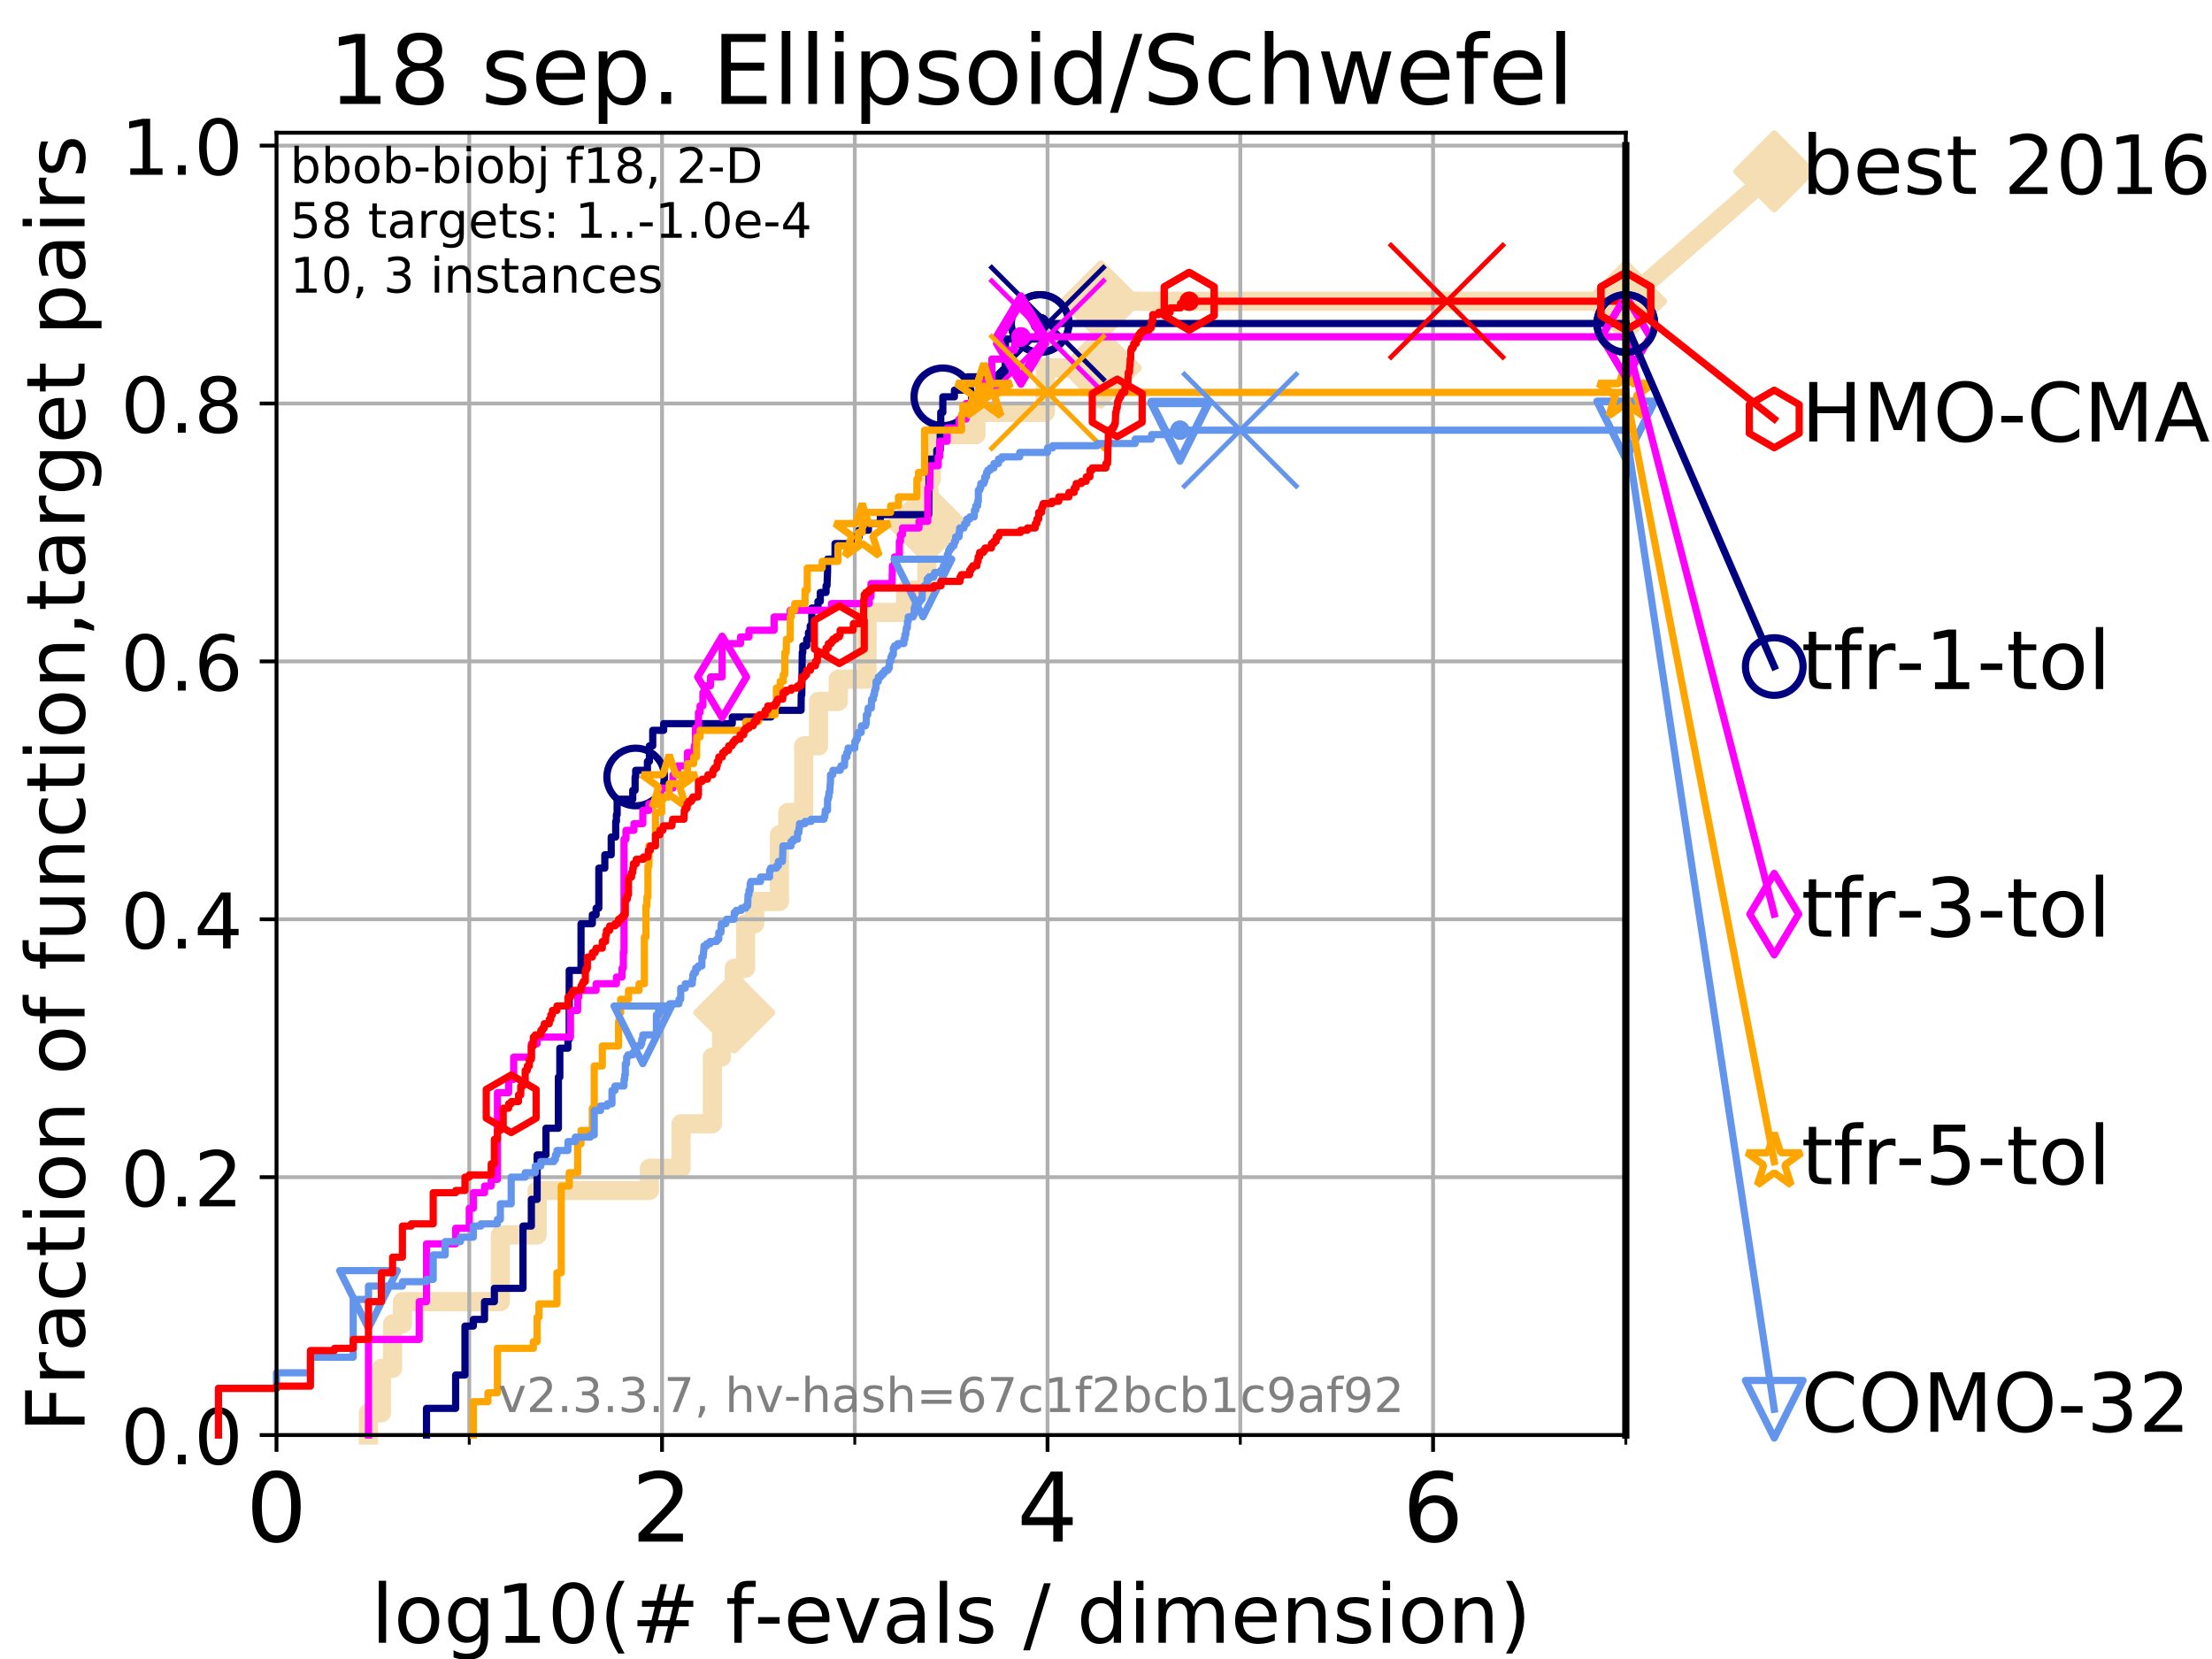 <?xml version="1.0" encoding="utf-8" standalone="no"?>
<!DOCTYPE svg PUBLIC "-//W3C//DTD SVG 1.1//EN"
  "http://www.w3.org/Graphics/SVG/1.1/DTD/svg11.dtd">
<!-- Created with matplotlib (https://matplotlib.org/) -->
<svg height="345.6pt" version="1.1" viewBox="0 0 460.8 345.6" width="460.8pt" xmlns="http://www.w3.org/2000/svg" xmlns:xlink="http://www.w3.org/1999/xlink">
 <defs>
  <style type="text/css">
*{stroke-linecap:butt;stroke-linejoin:round;}
  </style>
 </defs>
 <g id="figure_1">
  <g id="patch_1">
   <path d="M 0 345.6 
L 460.8 345.6 
L 460.8 0 
L 0 0 
z
" style="fill:#ffffff;"/>
  </g>
  <g id="axes_1">
   <g id="patch_2">
    <path d="M 57.6 298.944 
L 338.688 298.944 
L 338.688 27.648 
L 57.6 27.648 
z
" style="fill:#ffffff;"/>
   </g>
   <g id="line2d_1">
    <path d="M 76.759 298.944 
L 76.759 294.313 
L 79.447 294.313 
L 79.447 285.05 
L 81.776 285.05 
L 81.776 275.788 
L 83.83 275.788 
L 83.83 271.157 
L 104.235 271.157 
L 104.235 257.263 
L 111.897 257.263 
L 111.897 248.001 
L 135.281 248.001 
L 135.281 243.37 
L 141.872 243.37 
L 141.872 234.107 
L 148.402 234.107 
L 148.402 220.214 
L 150.301 220.214 
L 150.301 210.951 
L 152.959 210.951 
L 152.959 201.689 
L 155.329 201.689 
L 155.329 192.426 
L 157.215 192.426 
L 157.215 187.795 
L 162.368 187.795 
L 162.368 173.901 
L 164.102 173.901 
L 164.102 169.27 
L 167.417 169.27 
L 167.417 155.377 
L 170.5 155.377 
L 170.5 146.114 
L 174.637 146.114 
L 174.637 141.483 
L 180.609 141.483 
L 180.609 127.589 
L 188.648 127.589 
L 188.648 122.958 
L 193.081 122.958 
L 193.081 109.065 
L 193.507 109.065 
L 193.507 99.802 
L 194.011 99.802 
L 194.011 90.54 
L 203.32 90.54 
L 203.32 85.909 
L 217.761 85.909 
L 217.761 76.646 
L 229.334 76.646 
L 229.334 62.753 
L 338.688 62.753 
" style="fill:none;stroke:#f5deb3;stroke-linecap:square;stroke-width:4;"/>
   </g>
   <g id="line2d_2">
    <defs>
     <path d="M 0 7.778 
L 7.778 0 
L 0 -7.778 
L -7.778 0 
z
" id="mf2ce643286" style="stroke:#f5deb3;stroke-linejoin:miter;stroke-width:1.5;"/>
    </defs>
    <g>
     <use style="fill:#f5deb3;stroke:#f5deb3;stroke-linejoin:miter;stroke-width:1.5;" x="152.959" xlink:href="#mf2ce643286" y="210.951"/>
     <use style="fill:#f5deb3;stroke:#f5deb3;stroke-linejoin:miter;stroke-width:1.5;" x="193.081" xlink:href="#mf2ce643286" y="109.065"/>
     <use style="fill:#f5deb3;stroke:#f5deb3;stroke-linejoin:miter;stroke-width:1.5;" x="229.334" xlink:href="#mf2ce643286" y="76.646"/>
     <use style="fill:#f5deb3;stroke:#f5deb3;stroke-linejoin:miter;stroke-width:1.5;" x="229.334" xlink:href="#mf2ce643286" y="62.753"/>
     <use style="fill:#f5deb3;stroke:#f5deb3;stroke-linejoin:miter;stroke-width:1.5;" x="338.688" xlink:href="#mf2ce643286" y="62.753"/>
    </g>
   </g>
   <g id="line2d_3">
    <path style="fill:none;stroke:#f5deb3;stroke-linecap:square;stroke-width:4;"/>
    <g/>
   </g>
   <g id="line2d_4">
    <path d="M 338.688 62.753 
L 369.608 35.706 
" style="fill:none;stroke:#f5deb3;stroke-linecap:square;stroke-width:4;"/>
    <g>
     <use style="fill:#f5deb3;stroke:#f5deb3;stroke-linejoin:miter;stroke-width:1.5;" x="338.688" xlink:href="#mf2ce643286" y="62.753"/>
     <use style="fill:#f5deb3;stroke:#f5deb3;stroke-linejoin:miter;stroke-width:1.5;" x="369.608" xlink:href="#mf2ce643286" y="35.706"/>
    </g>
   </g>
   <g id="matplotlib.axis_1">
    <g id="xtick_1">
     <g id="line2d_5">
      <path clip-path="url(#p57c8c5e56c)" d="M 57.6 298.944 
L 57.6 27.648 
" style="fill:none;stroke:#b0b0b0;stroke-linecap:square;stroke-width:0.8;"/>
     </g>
     <g id="line2d_6">
      <defs>
       <path d="M 0 0 
L 0 3.5 
" id="md097fa1396" style="stroke:#000000;stroke-width:0.8;"/>
      </defs>
      <g>
       <use style="stroke:#000000;stroke-width:0.8;" x="57.6" xlink:href="#md097fa1396" y="298.944"/>
      </g>
     </g>
     <g id="text_1">
      <!-- 0 -->
      <defs>
       <path d="M 31.781 66.406 
Q 24.172 66.406 20.328 58.906 
Q 16.5 51.422 16.5 36.375 
Q 16.5 21.391 20.328 13.891 
Q 24.172 6.391 31.781 6.391 
Q 39.453 6.391 43.281 13.891 
Q 47.125 21.391 47.125 36.375 
Q 47.125 51.422 43.281 58.906 
Q 39.453 66.406 31.781 66.406 
z
M 31.781 74.219 
Q 44.047 74.219 50.516 64.516 
Q 56.984 54.828 56.984 36.375 
Q 56.984 17.969 50.516 8.266 
Q 44.047 -1.422 31.781 -1.422 
Q 19.531 -1.422 13.062 8.266 
Q 6.594 17.969 6.594 36.375 
Q 6.594 54.828 13.062 64.516 
Q 19.531 74.219 31.781 74.219 
z
" id="DejaVuSans-48"/>
      </defs>
      <g transform="translate(51.237 321.141)scale(0.2 -0.2)">
       <use xlink:href="#DejaVuSans-48"/>
      </g>
     </g>
    </g>
    <g id="xtick_2">
     <g id="line2d_7">
      <path clip-path="url(#p57c8c5e56c)" d="M 137.911 298.944 
L 137.911 27.648 
" style="fill:none;stroke:#b0b0b0;stroke-linecap:square;stroke-width:0.8;"/>
     </g>
     <g id="line2d_8">
      <g>
       <use style="stroke:#000000;stroke-width:0.8;" x="137.911" xlink:href="#md097fa1396" y="298.944"/>
      </g>
     </g>
     <g id="text_2">
      <!-- 2 -->
      <defs>
       <path d="M 19.188 8.297 
L 53.609 8.297 
L 53.609 0 
L 7.328 0 
L 7.328 8.297 
Q 12.938 14.109 22.625 23.891 
Q 32.328 33.688 34.812 36.531 
Q 39.547 41.844 41.422 45.531 
Q 43.312 49.219 43.312 52.781 
Q 43.312 58.594 39.234 62.25 
Q 35.156 65.922 28.609 65.922 
Q 23.969 65.922 18.812 64.312 
Q 13.672 62.703 7.812 59.422 
L 7.812 69.391 
Q 13.766 71.781 18.938 73 
Q 24.125 74.219 28.422 74.219 
Q 39.75 74.219 46.484 68.547 
Q 53.219 62.891 53.219 53.422 
Q 53.219 48.922 51.531 44.891 
Q 49.859 40.875 45.406 35.406 
Q 44.188 33.984 37.641 27.219 
Q 31.109 20.453 19.188 8.297 
z
" id="DejaVuSans-50"/>
      </defs>
      <g transform="translate(131.548 321.141)scale(0.2 -0.2)">
       <use xlink:href="#DejaVuSans-50"/>
      </g>
     </g>
    </g>
    <g id="xtick_3">
     <g id="line2d_9">
      <path clip-path="url(#p57c8c5e56c)" d="M 218.222 298.944 
L 218.222 27.648 
" style="fill:none;stroke:#b0b0b0;stroke-linecap:square;stroke-width:0.8;"/>
     </g>
     <g id="line2d_10">
      <g>
       <use style="stroke:#000000;stroke-width:0.8;" x="218.222" xlink:href="#md097fa1396" y="298.944"/>
      </g>
     </g>
     <g id="text_3">
      <!-- 4 -->
      <defs>
       <path d="M 37.797 64.312 
L 12.891 25.391 
L 37.797 25.391 
z
M 35.203 72.906 
L 47.609 72.906 
L 47.609 25.391 
L 58.016 25.391 
L 58.016 17.188 
L 47.609 17.188 
L 47.609 0 
L 37.797 0 
L 37.797 17.188 
L 4.891 17.188 
L 4.891 26.703 
z
" id="DejaVuSans-52"/>
      </defs>
      <g transform="translate(211.859 321.141)scale(0.2 -0.2)">
       <use xlink:href="#DejaVuSans-52"/>
      </g>
     </g>
    </g>
    <g id="xtick_4">
     <g id="line2d_11">
      <path clip-path="url(#p57c8c5e56c)" d="M 298.533 298.944 
L 298.533 27.648 
" style="fill:none;stroke:#b0b0b0;stroke-linecap:square;stroke-width:0.8;"/>
     </g>
     <g id="line2d_12">
      <g>
       <use style="stroke:#000000;stroke-width:0.8;" x="298.533" xlink:href="#md097fa1396" y="298.944"/>
      </g>
     </g>
     <g id="text_4">
      <!-- 6 -->
      <defs>
       <path d="M 33.016 40.375 
Q 26.375 40.375 22.484 35.828 
Q 18.609 31.297 18.609 23.391 
Q 18.609 15.531 22.484 10.953 
Q 26.375 6.391 33.016 6.391 
Q 39.656 6.391 43.531 10.953 
Q 47.406 15.531 47.406 23.391 
Q 47.406 31.297 43.531 35.828 
Q 39.656 40.375 33.016 40.375 
z
M 52.594 71.297 
L 52.594 62.312 
Q 48.875 64.062 45.094 64.984 
Q 41.312 65.922 37.594 65.922 
Q 27.828 65.922 22.672 59.328 
Q 17.531 52.734 16.797 39.406 
Q 19.672 43.656 24.016 45.922 
Q 28.375 48.188 33.594 48.188 
Q 44.578 48.188 50.953 41.516 
Q 57.328 34.859 57.328 23.391 
Q 57.328 12.156 50.688 5.359 
Q 44.047 -1.422 33.016 -1.422 
Q 20.359 -1.422 13.672 8.266 
Q 6.984 17.969 6.984 36.375 
Q 6.984 53.656 15.188 63.938 
Q 23.391 74.219 37.203 74.219 
Q 40.922 74.219 44.703 73.484 
Q 48.484 72.75 52.594 71.297 
z
" id="DejaVuSans-54"/>
      </defs>
      <g transform="translate(292.17 321.141)scale(0.2 -0.2)">
       <use xlink:href="#DejaVuSans-54"/>
      </g>
     </g>
    </g>
    <g id="xtick_5">
     <g id="line2d_13">
      <path clip-path="url(#p57c8c5e56c)" d="M 97.755 298.944 
L 97.755 27.648 
" style="fill:none;stroke:#b0b0b0;stroke-linecap:square;stroke-width:0.8;"/>
     </g>
     <g id="line2d_14">
      <defs>
       <path d="M 0 0 
L 0 2 
" id="ma23afd1279" style="stroke:#000000;stroke-width:0.6;"/>
      </defs>
      <g>
       <use style="stroke:#000000;stroke-width:0.6;" x="97.755" xlink:href="#ma23afd1279" y="298.944"/>
      </g>
     </g>
    </g>
    <g id="xtick_6">
     <g id="line2d_15">
      <path clip-path="url(#p57c8c5e56c)" d="M 178.066 298.944 
L 178.066 27.648 
" style="fill:none;stroke:#b0b0b0;stroke-linecap:square;stroke-width:0.8;"/>
     </g>
     <g id="line2d_16">
      <g>
       <use style="stroke:#000000;stroke-width:0.6;" x="178.066" xlink:href="#ma23afd1279" y="298.944"/>
      </g>
     </g>
    </g>
    <g id="xtick_7">
     <g id="line2d_17">
      <path clip-path="url(#p57c8c5e56c)" d="M 258.377 298.944 
L 258.377 27.648 
" style="fill:none;stroke:#b0b0b0;stroke-linecap:square;stroke-width:0.8;"/>
     </g>
     <g id="line2d_18">
      <g>
       <use style="stroke:#000000;stroke-width:0.6;" x="258.377" xlink:href="#ma23afd1279" y="298.944"/>
      </g>
     </g>
    </g>
    <g id="xtick_8">
     <g id="line2d_19">
      <path clip-path="url(#p57c8c5e56c)" d="M 338.688 298.944 
L 338.688 27.648 
" style="fill:none;stroke:#b0b0b0;stroke-linecap:square;stroke-width:0.8;"/>
     </g>
     <g id="line2d_20">
      <g>
       <use style="stroke:#000000;stroke-width:0.6;" x="338.688" xlink:href="#ma23afd1279" y="298.944"/>
      </g>
     </g>
    </g>
    <g id="text_5">
     <!-- log10(# f-evals / dimension) -->
     <defs>
      <path d="M 9.422 75.984 
L 18.406 75.984 
L 18.406 0 
L 9.422 0 
z
" id="DejaVuSans-108"/>
      <path d="M 30.609 48.391 
Q 23.391 48.391 19.188 42.75 
Q 14.984 37.109 14.984 27.297 
Q 14.984 17.484 19.156 11.844 
Q 23.344 6.203 30.609 6.203 
Q 37.797 6.203 41.984 11.859 
Q 46.188 17.531 46.188 27.297 
Q 46.188 37.016 41.984 42.703 
Q 37.797 48.391 30.609 48.391 
z
M 30.609 56 
Q 42.328 56 49.016 48.375 
Q 55.719 40.766 55.719 27.297 
Q 55.719 13.875 49.016 6.219 
Q 42.328 -1.422 30.609 -1.422 
Q 18.844 -1.422 12.172 6.219 
Q 5.516 13.875 5.516 27.297 
Q 5.516 40.766 12.172 48.375 
Q 18.844 56 30.609 56 
z
" id="DejaVuSans-111"/>
      <path d="M 45.406 27.984 
Q 45.406 37.75 41.375 43.109 
Q 37.359 48.484 30.078 48.484 
Q 22.859 48.484 18.828 43.109 
Q 14.797 37.75 14.797 27.984 
Q 14.797 18.266 18.828 12.891 
Q 22.859 7.516 30.078 7.516 
Q 37.359 7.516 41.375 12.891 
Q 45.406 18.266 45.406 27.984 
z
M 54.391 6.781 
Q 54.391 -7.172 48.188 -13.984 
Q 42 -20.797 29.203 -20.797 
Q 24.469 -20.797 20.266 -20.094 
Q 16.062 -19.391 12.109 -17.922 
L 12.109 -9.188 
Q 16.062 -11.328 19.922 -12.344 
Q 23.781 -13.375 27.781 -13.375 
Q 36.625 -13.375 41.016 -8.766 
Q 45.406 -4.156 45.406 5.172 
L 45.406 9.625 
Q 42.625 4.781 38.281 2.391 
Q 33.938 0 27.875 0 
Q 17.828 0 11.672 7.656 
Q 5.516 15.328 5.516 27.984 
Q 5.516 40.672 11.672 48.328 
Q 17.828 56 27.875 56 
Q 33.938 56 38.281 53.609 
Q 42.625 51.219 45.406 46.391 
L 45.406 54.688 
L 54.391 54.688 
z
" id="DejaVuSans-103"/>
      <path d="M 12.406 8.297 
L 28.516 8.297 
L 28.516 63.922 
L 10.984 60.406 
L 10.984 69.391 
L 28.422 72.906 
L 38.281 72.906 
L 38.281 8.297 
L 54.391 8.297 
L 54.391 0 
L 12.406 0 
z
" id="DejaVuSans-49"/>
      <path d="M 31 75.875 
Q 24.469 64.656 21.281 53.656 
Q 18.109 42.672 18.109 31.391 
Q 18.109 20.125 21.312 9.062 
Q 24.516 -2 31 -13.188 
L 23.188 -13.188 
Q 15.875 -1.703 12.234 9.375 
Q 8.594 20.453 8.594 31.391 
Q 8.594 42.281 12.203 53.312 
Q 15.828 64.359 23.188 75.875 
z
" id="DejaVuSans-40"/>
      <path d="M 51.125 44 
L 36.922 44 
L 32.812 27.688 
L 47.125 27.688 
z
M 43.797 71.781 
L 38.719 51.516 
L 52.984 51.516 
L 58.109 71.781 
L 65.922 71.781 
L 60.891 51.516 
L 76.125 51.516 
L 76.125 44 
L 58.984 44 
L 54.984 27.688 
L 70.516 27.688 
L 70.516 20.219 
L 53.078 20.219 
L 48 0 
L 40.188 0 
L 45.219 20.219 
L 30.906 20.219 
L 25.875 0 
L 18.016 0 
L 23.094 20.219 
L 7.719 20.219 
L 7.719 27.688 
L 24.906 27.688 
L 29 44 
L 13.281 44 
L 13.281 51.516 
L 30.906 51.516 
L 35.891 71.781 
z
" id="DejaVuSans-35"/>
      <path id="DejaVuSans-32"/>
      <path d="M 37.109 75.984 
L 37.109 68.5 
L 28.516 68.5 
Q 23.688 68.5 21.797 66.547 
Q 19.922 64.594 19.922 59.516 
L 19.922 54.688 
L 34.719 54.688 
L 34.719 47.703 
L 19.922 47.703 
L 19.922 0 
L 10.891 0 
L 10.891 47.703 
L 2.297 47.703 
L 2.297 54.688 
L 10.891 54.688 
L 10.891 58.5 
Q 10.891 67.625 15.141 71.797 
Q 19.391 75.984 28.609 75.984 
z
" id="DejaVuSans-102"/>
      <path d="M 4.891 31.391 
L 31.203 31.391 
L 31.203 23.391 
L 4.891 23.391 
z
" id="DejaVuSans-45"/>
      <path d="M 56.203 29.594 
L 56.203 25.203 
L 14.891 25.203 
Q 15.484 15.922 20.484 11.062 
Q 25.484 6.203 34.422 6.203 
Q 39.594 6.203 44.453 7.469 
Q 49.312 8.734 54.109 11.281 
L 54.109 2.781 
Q 49.266 0.734 44.188 -0.344 
Q 39.109 -1.422 33.891 -1.422 
Q 20.797 -1.422 13.156 6.188 
Q 5.516 13.812 5.516 26.812 
Q 5.516 40.234 12.766 48.109 
Q 20.016 56 32.328 56 
Q 43.359 56 49.781 48.891 
Q 56.203 41.797 56.203 29.594 
z
M 47.219 32.234 
Q 47.125 39.594 43.094 43.984 
Q 39.062 48.391 32.422 48.391 
Q 24.906 48.391 20.391 44.141 
Q 15.875 39.891 15.188 32.172 
z
" id="DejaVuSans-101"/>
      <path d="M 2.984 54.688 
L 12.5 54.688 
L 29.594 8.797 
L 46.688 54.688 
L 56.203 54.688 
L 35.688 0 
L 23.484 0 
z
" id="DejaVuSans-118"/>
      <path d="M 34.281 27.484 
Q 23.391 27.484 19.188 25 
Q 14.984 22.516 14.984 16.5 
Q 14.984 11.719 18.141 8.906 
Q 21.297 6.109 26.703 6.109 
Q 34.188 6.109 38.703 11.406 
Q 43.219 16.703 43.219 25.484 
L 43.219 27.484 
z
M 52.203 31.203 
L 52.203 0 
L 43.219 0 
L 43.219 8.297 
Q 40.141 3.328 35.547 0.953 
Q 30.953 -1.422 24.312 -1.422 
Q 15.922 -1.422 10.953 3.297 
Q 6 8.016 6 15.922 
Q 6 25.141 12.172 29.828 
Q 18.359 34.516 30.609 34.516 
L 43.219 34.516 
L 43.219 35.406 
Q 43.219 41.609 39.141 45 
Q 35.062 48.391 27.688 48.391 
Q 23 48.391 18.547 47.266 
Q 14.109 46.141 10.016 43.891 
L 10.016 52.203 
Q 14.938 54.109 19.578 55.047 
Q 24.219 56 28.609 56 
Q 40.484 56 46.344 49.844 
Q 52.203 43.703 52.203 31.203 
z
" id="DejaVuSans-97"/>
      <path d="M 44.281 53.078 
L 44.281 44.578 
Q 40.484 46.531 36.375 47.5 
Q 32.281 48.484 27.875 48.484 
Q 21.188 48.484 17.844 46.438 
Q 14.5 44.391 14.5 40.281 
Q 14.5 37.156 16.891 35.375 
Q 19.281 33.594 26.516 31.984 
L 29.594 31.297 
Q 39.156 29.25 43.188 25.516 
Q 47.219 21.781 47.219 15.094 
Q 47.219 7.469 41.188 3.016 
Q 35.156 -1.422 24.609 -1.422 
Q 20.219 -1.422 15.453 -0.562 
Q 10.688 0.297 5.422 2 
L 5.422 11.281 
Q 10.406 8.688 15.234 7.391 
Q 20.062 6.109 24.812 6.109 
Q 31.156 6.109 34.562 8.281 
Q 37.984 10.453 37.984 14.406 
Q 37.984 18.062 35.516 20.016 
Q 33.062 21.969 24.703 23.781 
L 21.578 24.516 
Q 13.234 26.266 9.516 29.906 
Q 5.812 33.547 5.812 39.891 
Q 5.812 47.609 11.281 51.797 
Q 16.75 56 26.812 56 
Q 31.781 56 36.172 55.266 
Q 40.578 54.547 44.281 53.078 
z
" id="DejaVuSans-115"/>
      <path d="M 25.391 72.906 
L 33.688 72.906 
L 8.297 -9.281 
L 0 -9.281 
z
" id="DejaVuSans-47"/>
      <path d="M 45.406 46.391 
L 45.406 75.984 
L 54.391 75.984 
L 54.391 0 
L 45.406 0 
L 45.406 8.203 
Q 42.578 3.328 38.25 0.953 
Q 33.938 -1.422 27.875 -1.422 
Q 17.969 -1.422 11.734 6.484 
Q 5.516 14.406 5.516 27.297 
Q 5.516 40.188 11.734 48.094 
Q 17.969 56 27.875 56 
Q 33.938 56 38.25 53.625 
Q 42.578 51.266 45.406 46.391 
z
M 14.797 27.297 
Q 14.797 17.391 18.875 11.75 
Q 22.953 6.109 30.078 6.109 
Q 37.203 6.109 41.297 11.75 
Q 45.406 17.391 45.406 27.297 
Q 45.406 37.203 41.297 42.844 
Q 37.203 48.484 30.078 48.484 
Q 22.953 48.484 18.875 42.844 
Q 14.797 37.203 14.797 27.297 
z
" id="DejaVuSans-100"/>
      <path d="M 9.422 54.688 
L 18.406 54.688 
L 18.406 0 
L 9.422 0 
z
M 9.422 75.984 
L 18.406 75.984 
L 18.406 64.594 
L 9.422 64.594 
z
" id="DejaVuSans-105"/>
      <path d="M 52 44.188 
Q 55.375 50.25 60.062 53.125 
Q 64.75 56 71.094 56 
Q 79.641 56 84.281 50.016 
Q 88.922 44.047 88.922 33.016 
L 88.922 0 
L 79.891 0 
L 79.891 32.719 
Q 79.891 40.578 77.094 44.375 
Q 74.312 48.188 68.609 48.188 
Q 61.625 48.188 57.562 43.547 
Q 53.516 38.922 53.516 30.906 
L 53.516 0 
L 44.484 0 
L 44.484 32.719 
Q 44.484 40.625 41.703 44.406 
Q 38.922 48.188 33.109 48.188 
Q 26.219 48.188 22.156 43.531 
Q 18.109 38.875 18.109 30.906 
L 18.109 0 
L 9.078 0 
L 9.078 54.688 
L 18.109 54.688 
L 18.109 46.188 
Q 21.188 51.219 25.484 53.609 
Q 29.781 56 35.688 56 
Q 41.656 56 45.828 52.969 
Q 50 49.953 52 44.188 
z
" id="DejaVuSans-109"/>
      <path d="M 54.891 33.016 
L 54.891 0 
L 45.906 0 
L 45.906 32.719 
Q 45.906 40.484 42.875 44.328 
Q 39.844 48.188 33.797 48.188 
Q 26.516 48.188 22.312 43.547 
Q 18.109 38.922 18.109 30.906 
L 18.109 0 
L 9.078 0 
L 9.078 54.688 
L 18.109 54.688 
L 18.109 46.188 
Q 21.344 51.125 25.703 53.562 
Q 30.078 56 35.797 56 
Q 45.219 56 50.047 50.172 
Q 54.891 44.344 54.891 33.016 
z
" id="DejaVuSans-110"/>
      <path d="M 8.016 75.875 
L 15.828 75.875 
Q 23.141 64.359 26.781 53.312 
Q 30.422 42.281 30.422 31.391 
Q 30.422 20.453 26.781 9.375 
Q 23.141 -1.703 15.828 -13.188 
L 8.016 -13.188 
Q 14.5 -2 17.703 9.062 
Q 20.906 20.125 20.906 31.391 
Q 20.906 42.672 17.703 53.656 
Q 14.5 64.656 8.016 75.875 
z
" id="DejaVuSans-41"/>
     </defs>
     <g transform="translate(77.303 342.218)scale(0.17 -0.17)">
      <use xlink:href="#DejaVuSans-108"/>
      <use x="27.783" xlink:href="#DejaVuSans-111"/>
      <use x="88.965" xlink:href="#DejaVuSans-103"/>
      <use x="152.441" xlink:href="#DejaVuSans-49"/>
      <use x="216.064" xlink:href="#DejaVuSans-48"/>
      <use x="279.688" xlink:href="#DejaVuSans-40"/>
      <use x="318.701" xlink:href="#DejaVuSans-35"/>
      <use x="402.49" xlink:href="#DejaVuSans-32"/>
      <use x="434.277" xlink:href="#DejaVuSans-102"/>
      <use x="469.404" xlink:href="#DejaVuSans-45"/>
      <use x="505.488" xlink:href="#DejaVuSans-101"/>
      <use x="567.012" xlink:href="#DejaVuSans-118"/>
      <use x="626.191" xlink:href="#DejaVuSans-97"/>
      <use x="687.471" xlink:href="#DejaVuSans-108"/>
      <use x="715.254" xlink:href="#DejaVuSans-115"/>
      <use x="767.354" xlink:href="#DejaVuSans-32"/>
      <use x="799.141" xlink:href="#DejaVuSans-47"/>
      <use x="832.832" xlink:href="#DejaVuSans-32"/>
      <use x="864.619" xlink:href="#DejaVuSans-100"/>
      <use x="928.096" xlink:href="#DejaVuSans-105"/>
      <use x="955.879" xlink:href="#DejaVuSans-109"/>
      <use x="1053.291" xlink:href="#DejaVuSans-101"/>
      <use x="1114.814" xlink:href="#DejaVuSans-110"/>
      <use x="1178.193" xlink:href="#DejaVuSans-115"/>
      <use x="1230.293" xlink:href="#DejaVuSans-105"/>
      <use x="1258.076" xlink:href="#DejaVuSans-111"/>
      <use x="1319.258" xlink:href="#DejaVuSans-110"/>
      <use x="1382.637" xlink:href="#DejaVuSans-41"/>
     </g>
    </g>
   </g>
   <g id="matplotlib.axis_2">
    <g id="ytick_1">
     <g id="line2d_21">
      <path clip-path="url(#p57c8c5e56c)" d="M 57.6 298.944 
L 338.688 298.944 
" style="fill:none;stroke:#b0b0b0;stroke-linecap:square;stroke-width:0.8;"/>
     </g>
     <g id="line2d_22">
      <defs>
       <path d="M 0 0 
L -3.5 0 
" id="me69e1d2098" style="stroke:#000000;stroke-width:0.8;"/>
      </defs>
      <g>
       <use style="stroke:#000000;stroke-width:0.8;" x="57.6" xlink:href="#me69e1d2098" y="298.944"/>
      </g>
     </g>
     <g id="text_6">
      <!-- 0.0 -->
      <defs>
       <path d="M 10.688 12.406 
L 21 12.406 
L 21 0 
L 10.688 0 
z
" id="DejaVuSans-46"/>
      </defs>
      <g transform="translate(25.155 305.023)scale(0.16 -0.16)">
       <use xlink:href="#DejaVuSans-48"/>
       <use x="63.623" xlink:href="#DejaVuSans-46"/>
       <use x="95.41" xlink:href="#DejaVuSans-48"/>
      </g>
     </g>
    </g>
    <g id="ytick_2">
     <g id="line2d_23">
      <path clip-path="url(#p57c8c5e56c)" d="M 57.6 245.222 
L 338.688 245.222 
" style="fill:none;stroke:#b0b0b0;stroke-linecap:square;stroke-width:0.8;"/>
     </g>
     <g id="line2d_24">
      <g>
       <use style="stroke:#000000;stroke-width:0.8;" x="57.6" xlink:href="#me69e1d2098" y="245.222"/>
      </g>
     </g>
     <g id="text_7">
      <!-- 0.2 -->
      <g transform="translate(25.155 251.301)scale(0.16 -0.16)">
       <use xlink:href="#DejaVuSans-48"/>
       <use x="63.623" xlink:href="#DejaVuSans-46"/>
       <use x="95.41" xlink:href="#DejaVuSans-50"/>
      </g>
     </g>
    </g>
    <g id="ytick_3">
     <g id="line2d_25">
      <path clip-path="url(#p57c8c5e56c)" d="M 57.6 191.5 
L 338.688 191.5 
" style="fill:none;stroke:#b0b0b0;stroke-linecap:square;stroke-width:0.8;"/>
     </g>
     <g id="line2d_26">
      <g>
       <use style="stroke:#000000;stroke-width:0.8;" x="57.6" xlink:href="#me69e1d2098" y="191.5"/>
      </g>
     </g>
     <g id="text_8">
      <!-- 0.4 -->
      <g transform="translate(25.155 197.579)scale(0.16 -0.16)">
       <use xlink:href="#DejaVuSans-48"/>
       <use x="63.623" xlink:href="#DejaVuSans-46"/>
       <use x="95.41" xlink:href="#DejaVuSans-52"/>
      </g>
     </g>
    </g>
    <g id="ytick_4">
     <g id="line2d_27">
      <path clip-path="url(#p57c8c5e56c)" d="M 57.6 137.778 
L 338.688 137.778 
" style="fill:none;stroke:#b0b0b0;stroke-linecap:square;stroke-width:0.8;"/>
     </g>
     <g id="line2d_28">
      <g>
       <use style="stroke:#000000;stroke-width:0.8;" x="57.6" xlink:href="#me69e1d2098" y="137.778"/>
      </g>
     </g>
     <g id="text_9">
      <!-- 0.6 -->
      <g transform="translate(25.155 143.857)scale(0.16 -0.16)">
       <use xlink:href="#DejaVuSans-48"/>
       <use x="63.623" xlink:href="#DejaVuSans-46"/>
       <use x="95.41" xlink:href="#DejaVuSans-54"/>
      </g>
     </g>
    </g>
    <g id="ytick_5">
     <g id="line2d_29">
      <path clip-path="url(#p57c8c5e56c)" d="M 57.6 84.056 
L 338.688 84.056 
" style="fill:none;stroke:#b0b0b0;stroke-linecap:square;stroke-width:0.8;"/>
     </g>
     <g id="line2d_30">
      <g>
       <use style="stroke:#000000;stroke-width:0.8;" x="57.6" xlink:href="#me69e1d2098" y="84.056"/>
      </g>
     </g>
     <g id="text_10">
      <!-- 0.8 -->
      <defs>
       <path d="M 31.781 34.625 
Q 24.75 34.625 20.719 30.859 
Q 16.703 27.094 16.703 20.516 
Q 16.703 13.922 20.719 10.156 
Q 24.75 6.391 31.781 6.391 
Q 38.812 6.391 42.859 10.172 
Q 46.922 13.969 46.922 20.516 
Q 46.922 27.094 42.891 30.859 
Q 38.875 34.625 31.781 34.625 
z
M 21.922 38.812 
Q 15.578 40.375 12.031 44.719 
Q 8.5 49.078 8.5 55.328 
Q 8.5 64.062 14.719 69.141 
Q 20.953 74.219 31.781 74.219 
Q 42.672 74.219 48.875 69.141 
Q 55.078 64.062 55.078 55.328 
Q 55.078 49.078 51.531 44.719 
Q 48 40.375 41.703 38.812 
Q 48.828 37.156 52.797 32.312 
Q 56.781 27.484 56.781 20.516 
Q 56.781 9.906 50.312 4.234 
Q 43.844 -1.422 31.781 -1.422 
Q 19.734 -1.422 13.25 4.234 
Q 6.781 9.906 6.781 20.516 
Q 6.781 27.484 10.781 32.312 
Q 14.797 37.156 21.922 38.812 
z
M 18.312 54.391 
Q 18.312 48.734 21.844 45.562 
Q 25.391 42.391 31.781 42.391 
Q 38.141 42.391 41.719 45.562 
Q 45.312 48.734 45.312 54.391 
Q 45.312 60.062 41.719 63.234 
Q 38.141 66.406 31.781 66.406 
Q 25.391 66.406 21.844 63.234 
Q 18.312 60.062 18.312 54.391 
z
" id="DejaVuSans-56"/>
      </defs>
      <g transform="translate(25.155 90.135)scale(0.16 -0.16)">
       <use xlink:href="#DejaVuSans-48"/>
       <use x="63.623" xlink:href="#DejaVuSans-46"/>
       <use x="95.41" xlink:href="#DejaVuSans-56"/>
      </g>
     </g>
    </g>
    <g id="ytick_6">
     <g id="line2d_31">
      <path clip-path="url(#p57c8c5e56c)" d="M 57.6 30.334 
L 338.688 30.334 
" style="fill:none;stroke:#b0b0b0;stroke-linecap:square;stroke-width:0.8;"/>
     </g>
     <g id="line2d_32">
      <g>
       <use style="stroke:#000000;stroke-width:0.8;" x="57.6" xlink:href="#me69e1d2098" y="30.334"/>
      </g>
     </g>
     <g id="text_11">
      <!-- 1.0 -->
      <g transform="translate(25.155 36.413)scale(0.16 -0.16)">
       <use xlink:href="#DejaVuSans-49"/>
       <use x="63.623" xlink:href="#DejaVuSans-46"/>
       <use x="95.41" xlink:href="#DejaVuSans-48"/>
      </g>
     </g>
    </g>
    <g id="text_12">
     <!-- Fraction of function,target pairs -->
     <defs>
      <path d="M 9.812 72.906 
L 51.703 72.906 
L 51.703 64.594 
L 19.672 64.594 
L 19.672 43.109 
L 48.578 43.109 
L 48.578 34.812 
L 19.672 34.812 
L 19.672 0 
L 9.812 0 
z
" id="DejaVuSans-70"/>
      <path d="M 41.109 46.297 
Q 39.594 47.172 37.812 47.578 
Q 36.031 48 33.891 48 
Q 26.266 48 22.188 43.047 
Q 18.109 38.094 18.109 28.812 
L 18.109 0 
L 9.078 0 
L 9.078 54.688 
L 18.109 54.688 
L 18.109 46.188 
Q 20.953 51.172 25.484 53.578 
Q 30.031 56 36.531 56 
Q 37.453 56 38.578 55.875 
Q 39.703 55.766 41.062 55.516 
z
" id="DejaVuSans-114"/>
      <path d="M 48.781 52.594 
L 48.781 44.188 
Q 44.969 46.297 41.141 47.344 
Q 37.312 48.391 33.406 48.391 
Q 24.656 48.391 19.812 42.844 
Q 14.984 37.312 14.984 27.297 
Q 14.984 17.281 19.812 11.734 
Q 24.656 6.203 33.406 6.203 
Q 37.312 6.203 41.141 7.25 
Q 44.969 8.297 48.781 10.406 
L 48.781 2.094 
Q 45.016 0.344 40.984 -0.531 
Q 36.969 -1.422 32.422 -1.422 
Q 20.062 -1.422 12.781 6.344 
Q 5.516 14.109 5.516 27.297 
Q 5.516 40.672 12.859 48.328 
Q 20.219 56 33.016 56 
Q 37.156 56 41.109 55.141 
Q 45.062 54.297 48.781 52.594 
z
" id="DejaVuSans-99"/>
      <path d="M 18.312 70.219 
L 18.312 54.688 
L 36.812 54.688 
L 36.812 47.703 
L 18.312 47.703 
L 18.312 18.016 
Q 18.312 11.328 20.141 9.422 
Q 21.969 7.516 27.594 7.516 
L 36.812 7.516 
L 36.812 0 
L 27.594 0 
Q 17.188 0 13.234 3.875 
Q 9.281 7.766 9.281 18.016 
L 9.281 47.703 
L 2.688 47.703 
L 2.688 54.688 
L 9.281 54.688 
L 9.281 70.219 
z
" id="DejaVuSans-116"/>
      <path d="M 8.5 21.578 
L 8.5 54.688 
L 17.484 54.688 
L 17.484 21.922 
Q 17.484 14.156 20.5 10.266 
Q 23.531 6.391 29.594 6.391 
Q 36.859 6.391 41.078 11.031 
Q 45.312 15.672 45.312 23.688 
L 45.312 54.688 
L 54.297 54.688 
L 54.297 0 
L 45.312 0 
L 45.312 8.406 
Q 42.047 3.422 37.719 1 
Q 33.406 -1.422 27.688 -1.422 
Q 18.266 -1.422 13.375 4.438 
Q 8.5 10.297 8.5 21.578 
z
M 31.109 56 
z
" id="DejaVuSans-117"/>
      <path d="M 11.719 12.406 
L 22.016 12.406 
L 22.016 4 
L 14.016 -11.625 
L 7.719 -11.625 
L 11.719 4 
z
" id="DejaVuSans-44"/>
      <path d="M 18.109 8.203 
L 18.109 -20.797 
L 9.078 -20.797 
L 9.078 54.688 
L 18.109 54.688 
L 18.109 46.391 
Q 20.953 51.266 25.266 53.625 
Q 29.594 56 35.594 56 
Q 45.562 56 51.781 48.094 
Q 58.016 40.188 58.016 27.297 
Q 58.016 14.406 51.781 6.484 
Q 45.562 -1.422 35.594 -1.422 
Q 29.594 -1.422 25.266 0.953 
Q 20.953 3.328 18.109 8.203 
z
M 48.688 27.297 
Q 48.688 37.203 44.609 42.844 
Q 40.531 48.484 33.406 48.484 
Q 26.266 48.484 22.188 42.844 
Q 18.109 37.203 18.109 27.297 
Q 18.109 17.391 22.188 11.75 
Q 26.266 6.109 33.406 6.109 
Q 40.531 6.109 44.609 11.75 
Q 48.688 17.391 48.688 27.297 
z
" id="DejaVuSans-112"/>
     </defs>
     <g transform="translate(17.62 298.435)rotate(-90)scale(0.17 -0.17)">
      <use xlink:href="#DejaVuSans-70"/>
      <use x="57.41" xlink:href="#DejaVuSans-114"/>
      <use x="98.523" xlink:href="#DejaVuSans-97"/>
      <use x="159.803" xlink:href="#DejaVuSans-99"/>
      <use x="214.783" xlink:href="#DejaVuSans-116"/>
      <use x="253.992" xlink:href="#DejaVuSans-105"/>
      <use x="281.775" xlink:href="#DejaVuSans-111"/>
      <use x="342.957" xlink:href="#DejaVuSans-110"/>
      <use x="406.336" xlink:href="#DejaVuSans-32"/>
      <use x="438.123" xlink:href="#DejaVuSans-111"/>
      <use x="499.305" xlink:href="#DejaVuSans-102"/>
      <use x="534.51" xlink:href="#DejaVuSans-32"/>
      <use x="566.297" xlink:href="#DejaVuSans-102"/>
      <use x="601.502" xlink:href="#DejaVuSans-117"/>
      <use x="664.881" xlink:href="#DejaVuSans-110"/>
      <use x="728.26" xlink:href="#DejaVuSans-99"/>
      <use x="783.24" xlink:href="#DejaVuSans-116"/>
      <use x="822.449" xlink:href="#DejaVuSans-105"/>
      <use x="850.232" xlink:href="#DejaVuSans-111"/>
      <use x="911.414" xlink:href="#DejaVuSans-110"/>
      <use x="974.793" xlink:href="#DejaVuSans-44"/>
      <use x="1006.58" xlink:href="#DejaVuSans-116"/>
      <use x="1045.789" xlink:href="#DejaVuSans-97"/>
      <use x="1107.068" xlink:href="#DejaVuSans-114"/>
      <use x="1148.166" xlink:href="#DejaVuSans-103"/>
      <use x="1211.643" xlink:href="#DejaVuSans-101"/>
      <use x="1273.166" xlink:href="#DejaVuSans-116"/>
      <use x="1312.375" xlink:href="#DejaVuSans-32"/>
      <use x="1344.162" xlink:href="#DejaVuSans-112"/>
      <use x="1407.639" xlink:href="#DejaVuSans-97"/>
      <use x="1468.918" xlink:href="#DejaVuSans-105"/>
      <use x="1496.701" xlink:href="#DejaVuSans-114"/>
      <use x="1537.814" xlink:href="#DejaVuSans-115"/>
     </g>
    </g>
   </g>
   <g id="line2d_33">
    <defs>
     <path d="M 0 1.5 
C 0.398 1.5 0.779 1.342 1.061 1.061 
C 1.342 0.779 1.5 0.398 1.5 0 
C 1.5 -0.398 1.342 -0.779 1.061 -1.061 
C 0.779 -1.342 0.398 -1.5 0 -1.5 
C -0.398 -1.5 -0.779 -1.342 -1.061 -1.061 
C -1.342 -0.779 -1.5 -0.398 -1.5 0 
C -1.5 0.398 -1.342 0.779 -1.061 1.061 
C -0.779 1.342 -0.398 1.5 0 1.5 
z
" id="m4660dd5bd9" style="stroke:#f5deb3;"/>
    </defs>
    <g>
     <use style="fill:#f5deb3;stroke:#f5deb3;" x="229.334" xlink:href="#m4660dd5bd9" y="62.753"/>
     <use style="fill:#f5deb3;stroke:#f5deb3;" x="229.334" xlink:href="#m4660dd5bd9" y="62.753"/>
    </g>
   </g>
   <g id="line2d_34">
    <defs>
     <path d="M 0 1.5 
C 0.398 1.5 0.779 1.342 1.061 1.061 
C 1.342 0.779 1.5 0.398 1.5 0 
C 1.5 -0.398 1.342 -0.779 1.061 -1.061 
C 0.779 -1.342 0.398 -1.5 0 -1.5 
C -0.398 -1.5 -0.779 -1.342 -1.061 -1.061 
C -1.342 -0.779 -1.5 -0.398 -1.5 0 
C -1.5 0.398 -1.342 0.779 -1.061 1.061 
C -0.779 1.342 -0.398 1.5 0 1.5 
z
" id="m1b1f4470d0" style="stroke:#000080;"/>
    </defs>
    <g>
     <use style="fill:#000080;stroke:#000080;" x="216.665" xlink:href="#m1b1f4470d0" y="67.384"/>
     <use style="fill:#000080;stroke:#000080;" x="216.665" xlink:href="#m1b1f4470d0" y="67.384"/>
    </g>
   </g>
   <g id="line2d_35">
    <path d="M 88.847 298.944 
L 88.847 293.387 
L 94.921 293.387 
L 94.921 286.44 
L 96.861 286.44 
L 96.861 276.251 
L 98.606 276.251 
L 98.606 274.862 
L 100.935 274.862 
L 100.935 271.157 
L 102.989 271.157 
L 102.989 268.378 
L 108.949 268.378 
L 108.949 255.411 
L 110.694 255.411 
L 110.694 249.853 
L 111.897 249.853 
L 111.897 240.591 
L 113.735 240.591 
L 113.735 235.033 
L 116.323 235.033 
L 116.323 224.382 
L 116.621 224.382 
L 116.621 218.361 
L 118.31 218.361 
L 118.31 216.509 
L 118.577 216.509 
L 118.577 202.152 
L 121.037 202.152 
L 121.037 192.426 
L 123.394 192.426 
L 123.394 190.574 
L 124.178 190.574 
L 124.178 189.184 
L 124.744 189.184 
L 124.744 180.848 
L 125.996 180.848 
L 125.996 178.07 
L 127.326 178.07 
L 127.326 174.365 
L 128.26 174.365 
L 128.26 171.123 
L 128.411 171.123 
L 128.411 169.733 
L 128.561 169.733 
L 128.561 166.492 
L 131.815 166.492 
L 131.815 164.639 
L 132.303 164.639 
L 132.303 161.86 
L 132.423 161.86 
L 132.423 160.471 
L 134.87 160.471 
L 134.87 158.618 
L 135.281 158.618 
L 135.281 155.377 
L 135.976 155.377 
L 135.976 152.135 
L 138.256 152.135 
L 138.256 150.745 
L 152.55 150.745 
L 152.55 149.356 
L 160.633 149.356 
L 160.633 147.967 
L 166.879 147.967 
L 166.912 144.725 
L 167.027 144.725 
L 167.126 135.926 
L 167.24 135.926 
L 167.24 134.536 
L 168.048 134.536 
L 168.048 133.147 
L 168.416 133.147 
L 168.416 131.757 
L 168.776 131.757 
L 168.776 130.368 
L 169.114 130.368 
L 169.114 126.663 
L 170.392 126.663 
L 170.392 125.274 
L 170.886 125.274 
L 170.886 123.421 
L 172.081 123.421 
L 172.081 122.032 
L 172.277 122.032 
L 172.386 119.253 
L 172.398 119.253 
L 172.398 116.475 
L 173.955 116.475 
L 173.955 113.233 
L 177.327 113.233 
L 177.327 111.843 
L 178.959 111.843 
L 178.959 110.454 
L 180.901 110.454 
L 180.901 109.065 
L 183.39 109.065 
L 183.39 107.212 
L 193.468 107.212 
L 193.547 95.634 
L 195.151 95.634 
L 195.151 93.782 
L 195.863 93.782 
L 195.863 89.15 
L 195.975 89.15 
L 195.975 85.909 
L 196.41 85.909 
L 196.41 82.667 
L 198.824 82.667 
L 198.824 81.277 
L 201.558 81.277 
L 201.558 78.499 
L 209.393 78.499 
L 209.471 70.626 
L 216.665 70.626 
L 216.665 67.384 
L 338.688 67.384 
L 338.688 67.384 
" style="fill:none;stroke:#000080;stroke-linecap:square;stroke-width:1.5;"/>
   </g>
   <g id="line2d_36">
    <defs>
     <path d="M 0 6 
C 1.591 6 3.117 5.368 4.243 4.243 
C 5.368 3.117 6 1.591 6 0 
C 6 -1.591 5.368 -3.117 4.243 -4.243 
C 3.117 -5.368 1.591 -6 0 -6 
C -1.591 -6 -3.117 -5.368 -4.243 -4.243 
C -5.368 -3.117 -6 -1.591 -6 0 
C -6 1.591 -5.368 3.117 -4.243 4.243 
C -3.117 5.368 -1.591 6 0 6 
z
" id="m8eb1a138a1" style="stroke:#000080;stroke-width:1.5;"/>
    </defs>
    <g>
     <use style="fill-opacity:0;stroke:#000080;stroke-width:1.5;" x="132.423" xlink:href="#m8eb1a138a1" y="161.86"/>
     <use style="fill-opacity:0;stroke:#000080;stroke-width:1.5;" x="196.41" xlink:href="#m8eb1a138a1" y="82.667"/>
     <use style="fill-opacity:0;stroke:#000080;stroke-width:1.5;" x="216.665" xlink:href="#m8eb1a138a1" y="67.384"/>
     <use style="fill-opacity:0;stroke:#000080;stroke-width:1.5;" x="216.665" xlink:href="#m8eb1a138a1" y="67.384"/>
     <use style="fill-opacity:0;stroke:#000080;stroke-width:1.5;" x="338.688" xlink:href="#m8eb1a138a1" y="67.384"/>
    </g>
   </g>
   <g id="line2d_37">
    <path style="fill:none;stroke:#000080;stroke-linecap:square;stroke-width:1.5;"/>
    <g/>
   </g>
   <g id="line2d_38">
    <path clip-path="url(#p57c8c5e56c)" d="M 218.226 67.384 
" style="fill:none;stroke:#000080;stroke-linecap:square;stroke-width:1.5;"/>
    <defs>
     <path d="M -12 12 
L 12 -12 
M -12 -12 
L 12 12 
" id="m07fdb03e9d" style="stroke:#000080;"/>
    </defs>
    <g clip-path="url(#p57c8c5e56c)">
     <use style="fill:#000080;stroke:#000080;" x="218.226" xlink:href="#m07fdb03e9d" y="67.384"/>
    </g>
   </g>
   <g id="line2d_39">
    <defs>
     <path d="M 0 1.5 
C 0.398 1.5 0.779 1.342 1.061 1.061 
C 1.342 0.779 1.5 0.398 1.5 0 
C 1.5 -0.398 1.342 -0.779 1.061 -1.061 
C 0.779 -1.342 0.398 -1.5 0 -1.5 
C -0.398 -1.5 -0.779 -1.342 -1.061 -1.061 
C -1.342 -0.779 -1.5 -0.398 -1.5 0 
C -1.5 0.398 -1.342 0.779 -1.061 1.061 
C -0.779 1.342 -0.398 1.5 0 1.5 
z
" id="md101d27843" style="stroke:#ff00ff;"/>
    </defs>
    <g>
     <use style="fill:#ff00ff;stroke:#ff00ff;" x="212.683" xlink:href="#md101d27843" y="70.162"/>
     <use style="fill:#ff00ff;stroke:#ff00ff;" x="212.683" xlink:href="#md101d27843" y="70.162"/>
    </g>
   </g>
   <g id="line2d_40">
    <path d="M 76.759 298.944 
L 76.759 279.03 
L 87.33 279.03 
L 87.33 271.157 
L 88.847 271.157 
L 88.847 259.116 
L 94.921 259.116 
L 94.921 255.874 
L 97.755 255.874 
L 97.755 251.706 
L 98.606 251.706 
L 98.606 248.464 
L 100.935 248.464 
L 100.935 247.075 
L 102.331 247.075 
L 102.331 245.685 
L 103.623 245.685 
L 103.623 227.623 
L 105.952 227.623 
L 105.952 224.845 
L 107.009 224.845 
L 107.009 220.214 
L 110.694 220.214 
L 110.694 217.435 
L 111.897 217.435 
L 111.897 216.045 
L 118.839 216.045 
L 118.839 210.488 
L 120.335 210.488 
L 120.335 207.709 
L 120.572 207.709 
L 120.572 206.32 
L 124.178 206.32 
L 124.178 204.931 
L 128.411 204.931 
L 128.411 203.541 
L 129.574 203.541 
L 129.574 201.689 
L 129.853 201.689 
L 129.853 198.447 
L 129.991 198.447 
L 129.991 174.828 
L 130.398 174.828 
L 130.398 172.975 
L 132.06 172.975 
L 132.06 171.586 
L 133.91 171.586 
L 133.91 168.807 
L 135.179 168.807 
L 135.179 167.418 
L 137.199 167.418 
L 137.199 165.565 
L 137.647 165.565 
L 137.647 164.176 
L 140.196 164.176 
L 140.196 161.397 
L 141.163 161.397 
L 141.163 159.545 
L 143.209 159.545 
L 143.209 156.766 
L 144.63 156.766 
L 144.63 155.377 
L 144.865 155.377 
L 144.865 151.672 
L 145.497 151.672 
L 145.497 148.43 
L 145.833 148.43 
L 145.833 147.04 
L 146.431 147.04 
L 146.431 144.262 
L 146.958 144.262 
L 146.958 142.872 
L 148.015 142.872 
L 148.015 141.02 
L 150.429 141.02 
L 150.429 134.073 
L 154.27 134.073 
L 154.27 132.684 
L 156.022 132.684 
L 156.022 131.294 
L 161.261 131.294 
L 161.261 128.516 
L 164.619 128.516 
L 164.619 127.126 
L 173.211 127.126 
L 173.211 125.737 
L 181.085 125.737 
L 181.085 124.348 
L 181.441 124.348 
L 181.441 121.569 
L 185.827 121.569 
L 185.91 117.864 
L 186.355 117.864 
L 186.355 116.011 
L 187.351 116.011 
L 187.351 112.77 
L 187.575 112.77 
L 187.575 111.38 
L 187.994 111.38 
L 187.994 109.991 
L 191.44 109.991 
L 191.44 108.601 
L 193.276 108.601 
L 193.276 101.655 
L 193.683 101.655 
L 193.75 97.023 
L 195.449 97.023 
L 195.449 95.171 
L 195.749 95.171 
L 195.749 91.929 
L 197.306 91.929 
L 197.306 89.15 
L 199.794 89.15 
L 199.794 87.298 
L 201.263 87.298 
L 201.263 84.056 
L 203.691 84.056 
L 203.691 82.204 
L 204.033 82.204 
L 204.033 79.425 
L 206.612 79.425 
L 206.619 74.794 
L 209.351 74.794 
L 209.351 72.941 
L 211.362 72.941 
L 211.362 71.552 
L 212.683 71.552 
L 212.683 70.162 
L 338.688 70.162 
L 338.688 70.162 
" style="fill:none;stroke:#ff00ff;stroke-linecap:square;stroke-width:1.5;"/>
   </g>
   <g id="line2d_41">
    <defs>
     <path d="M 0 8.485 
L 5.091 0 
L 0 -8.485 
L -5.091 0 
z
" id="mb0e56a1332" style="stroke:#ff00ff;stroke-linejoin:miter;stroke-width:1.5;"/>
    </defs>
    <g>
     <use style="fill-opacity:0;stroke:#ff00ff;stroke-linejoin:miter;stroke-width:1.5;" x="150.429" xlink:href="#mb0e56a1332" y="141.02"/>
     <use style="fill-opacity:0;stroke:#ff00ff;stroke-linejoin:miter;stroke-width:1.5;" x="212.683" xlink:href="#mb0e56a1332" y="71.552"/>
     <use style="fill-opacity:0;stroke:#ff00ff;stroke-linejoin:miter;stroke-width:1.5;" x="212.683" xlink:href="#mb0e56a1332" y="70.162"/>
     <use style="fill-opacity:0;stroke:#ff00ff;stroke-linejoin:miter;stroke-width:1.5;" x="212.683" xlink:href="#mb0e56a1332" y="70.162"/>
     <use style="fill-opacity:0;stroke:#ff00ff;stroke-linejoin:miter;stroke-width:1.5;" x="338.688" xlink:href="#mb0e56a1332" y="70.162"/>
    </g>
   </g>
   <g id="line2d_42">
    <path style="fill:none;stroke:#ff00ff;stroke-linecap:square;stroke-width:1.5;"/>
    <g/>
   </g>
   <g id="line2d_43">
    <path clip-path="url(#p57c8c5e56c)" d="M 218.225 70.162 
" style="fill:none;stroke:#ff00ff;stroke-linecap:square;stroke-width:1.5;"/>
    <defs>
     <path d="M -12 12 
L 12 -12 
M -12 -12 
L 12 12 
" id="m47495fb99e" style="stroke:#ff00ff;"/>
    </defs>
    <g clip-path="url(#p57c8c5e56c)">
     <use style="fill:#ff00ff;stroke:#ff00ff;" x="218.225" xlink:href="#m47495fb99e" y="70.162"/>
    </g>
   </g>
   <g id="line2d_44">
    <defs>
     <path d="M 0 1.5 
C 0.398 1.5 0.779 1.342 1.061 1.061 
C 1.342 0.779 1.5 0.398 1.5 0 
C 1.5 -0.398 1.342 -0.779 1.061 -1.061 
C 0.779 -1.342 0.398 -1.5 0 -1.5 
C -0.398 -1.5 -0.779 -1.342 -1.061 -1.061 
C -1.342 -0.779 -1.5 -0.398 -1.5 0 
C -1.5 0.398 -1.342 0.779 -1.061 1.061 
C -0.779 1.342 -0.398 1.5 0 1.5 
z
" id="mc6f5900cc2" style="stroke:#ffa500;"/>
    </defs>
    <g>
     <use style="fill:#ffa500;stroke:#ffa500;" x="204.964" xlink:href="#mc6f5900cc2" y="81.74"/>
     <use style="fill:#ffa500;stroke:#ffa500;" x="204.964" xlink:href="#mc6f5900cc2" y="81.74"/>
    </g>
   </g>
   <g id="line2d_45">
    <path d="M 98.606 298.944 
L 98.606 291.997 
L 101.647 291.997 
L 101.647 290.145 
L 103.623 290.145 
L 103.623 280.882 
L 111.105 280.882 
L 111.105 279.493 
L 111.897 279.493 
L 111.897 274.399 
L 112.281 274.399 
L 112.281 271.62 
L 116.02 271.62 
L 116.02 265.136 
L 116.914 265.136 
L 116.914 247.075 
L 118.577 247.075 
L 118.577 244.296 
L 120.335 244.296 
L 120.335 238.275 
L 121.037 238.275 
L 121.037 235.496 
L 123.394 235.496 
L 123.394 230.865 
L 123.791 230.865 
L 123.791 222.066 
L 125.471 222.066 
L 125.471 217.898 
L 128.856 217.898 
L 128.856 212.804 
L 129.002 212.804 
L 129.002 210.951 
L 129.291 210.951 
L 129.291 208.172 
L 130.927 208.172 
L 130.927 206.32 
L 133.125 206.32 
L 133.125 204.931 
L 134.236 204.931 
L 134.236 195.205 
L 134.556 195.205 
L 134.556 188.721 
L 134.766 188.721 
L 134.766 186.869 
L 134.974 186.869 
L 134.974 180.385 
L 135.179 180.385 
L 135.179 176.217 
L 136.551 176.217 
L 136.551 169.27 
L 137.823 169.27 
L 137.823 166.028 
L 139.334 166.028 
L 139.414 163.25 
L 142.079 163.25 
L 142.079 161.86 
L 143.209 161.86 
L 143.209 159.082 
L 144.511 159.082 
L 144.511 157.692 
L 145.098 157.692 
L 145.155 153.524 
L 145.833 153.524 
L 145.833 152.135 
L 155.361 152.135 
L 155.361 150.282 
L 158.059 150.282 
L 158.059 148.893 
L 161.466 148.893 
L 161.466 147.04 
L 161.735 147.04 
L 161.735 143.336 
L 162.517 143.336 
L 162.517 141.946 
L 163.165 141.946 
L 163.165 140.557 
L 163.469 140.557 
L 163.51 135.926 
L 163.789 135.926 
L 163.828 133.147 
L 164.619 133.147 
L 164.619 128.516 
L 164.843 128.516 
L 164.843 127.126 
L 165.555 127.126 
L 165.555 125.737 
L 167.704 125.737 
L 167.704 122.958 
L 168.156 122.958 
L 168.171 118.327 
L 171.276 118.327 
L 171.276 116.938 
L 174.563 116.938 
L 174.563 113.696 
L 178.817 113.696 
L 178.817 110.917 
L 179.617 110.917 
L 179.617 109.528 
L 179.871 109.528 
L 179.941 106.749 
L 185.534 106.749 
L 185.534 105.36 
L 187.16 105.36 
L 187.16 103.507 
L 191.001 103.507 
L 191.001 99.802 
L 191.334 99.802 
L 191.334 98.413 
L 192.607 98.413 
L 192.607 89.614 
L 200.298 89.614 
L 200.298 86.372 
L 200.583 86.372 
L 200.583 84.519 
L 203.999 84.519 
L 203.999 83.13 
L 204.964 83.13 
L 204.964 81.74 
L 338.688 81.74 
L 338.688 81.74 
" style="fill:none;stroke:#ffa500;stroke-linecap:square;stroke-width:1.5;"/>
   </g>
   <g id="line2d_46">
    <defs>
     <path d="M 0 -6 
L -1.347 -1.854 
L -5.706 -1.854 
L -2.18 0.708 
L -3.527 4.854 
L -0 2.292 
L 3.527 4.854 
L 2.18 0.708 
L 5.706 -1.854 
L 1.347 -1.854 
z
" id="m4cd1ac187e" style="stroke:#ffa500;stroke-linejoin:bevel;stroke-width:1.5;"/>
    </defs>
    <g>
     <use style="fill-opacity:0;stroke:#ffa500;stroke-linejoin:bevel;stroke-width:1.5;" x="139.414" xlink:href="#m4cd1ac187e" y="163.25"/>
     <use style="fill-opacity:0;stroke:#ffa500;stroke-linejoin:bevel;stroke-width:1.5;" x="179.617" xlink:href="#m4cd1ac187e" y="110.917"/>
     <use style="fill-opacity:0;stroke:#ffa500;stroke-linejoin:bevel;stroke-width:1.5;" x="204.964" xlink:href="#m4cd1ac187e" y="81.74"/>
     <use style="fill-opacity:0;stroke:#ffa500;stroke-linejoin:bevel;stroke-width:1.5;" x="204.964" xlink:href="#m4cd1ac187e" y="81.74"/>
     <use style="fill-opacity:0;stroke:#ffa500;stroke-linejoin:bevel;stroke-width:1.5;" x="338.688" xlink:href="#m4cd1ac187e" y="81.74"/>
    </g>
   </g>
   <g id="line2d_47">
    <path style="fill:none;stroke:#ffa500;stroke-linecap:square;stroke-width:1.5;"/>
    <g/>
   </g>
   <g id="line2d_48">
    <path clip-path="url(#p57c8c5e56c)" d="M 218.228 81.74 
" style="fill:none;stroke:#ffa500;stroke-linecap:square;stroke-width:1.5;"/>
    <defs>
     <path d="M -12 12 
L 12 -12 
M -12 -12 
L 12 12 
" id="m833814c6f8" style="stroke:#ffa500;"/>
    </defs>
    <g clip-path="url(#p57c8c5e56c)">
     <use style="fill:#ffa500;stroke:#ffa500;" x="218.228" xlink:href="#m833814c6f8" y="81.74"/>
    </g>
   </g>
   <g id="line2d_49">
    <defs>
     <path d="M 0 1.5 
C 0.398 1.5 0.779 1.342 1.061 1.061 
C 1.342 0.779 1.5 0.398 1.5 0 
C 1.5 -0.398 1.342 -0.779 1.061 -1.061 
C 0.779 -1.342 0.398 -1.5 0 -1.5 
C -0.398 -1.5 -0.779 -1.342 -1.061 -1.061 
C -1.342 -0.779 -1.5 -0.398 -1.5 0 
C -1.5 0.398 -1.342 0.779 -1.061 1.061 
C -0.779 1.342 -0.398 1.5 0 1.5 
z
" id="mf2b4cbdf1e" style="stroke:#6495ed;"/>
    </defs>
    <g>
     <use style="fill:#6495ed;stroke:#6495ed;" x="245.803" xlink:href="#mf2b4cbdf1e" y="89.614"/>
     <use style="fill:#6495ed;stroke:#6495ed;" x="245.803" xlink:href="#mf2b4cbdf1e" y="89.614"/>
    </g>
   </g>
   <g id="line2d_50">
    <path d="M 45.512 298.944 
L 45.512 289.218 
L 57.6 289.218 
L 57.6 285.977 
L 64.671 285.977 
L 64.671 282.735 
L 73.579 282.735 
L 73.579 270.694 
L 76.759 270.694 
L 76.759 267.915 
L 83.83 267.915 
L 83.83 266.989 
L 88.847 266.989 
L 88.847 266.526 
L 90.243 266.526 
L 90.243 261.431 
L 92.738 261.431 
L 92.738 258.653 
L 95.918 258.653 
L 95.918 257.726 
L 98.606 257.726 
L 98.606 255.411 
L 100.193 255.411 
L 100.193 254.948 
L 103.623 254.948 
L 103.623 254.021 
L 104.235 254.021 
L 104.235 250.779 
L 106.489 250.779 
L 106.489 245.222 
L 109.402 245.222 
L 109.402 244.296 
L 111.506 244.296 
L 111.506 242.906 
L 112.656 242.906 
L 112.656 241.98 
L 115.397 241.98 
L 115.397 241.517 
L 115.711 241.517 
L 115.711 240.591 
L 116.02 240.591 
L 116.02 239.665 
L 118.31 239.665 
L 118.31 237.812 
L 119.85 237.812 
L 119.85 236.886 
L 122.989 236.886 
L 122.989 236.423 
L 123.791 236.423 
L 123.791 231.328 
L 125.111 231.328 
L 125.111 230.402 
L 126.507 230.402 
L 126.507 229.939 
L 127.485 229.939 
L 127.485 227.16 
L 128.108 227.16 
L 128.108 226.234 
L 129.991 226.234 
L 129.991 224.845 
L 130.128 224.845 
L 130.128 223.918 
L 130.264 223.918 
L 130.264 221.603 
L 130.532 221.603 
L 130.532 220.214 
L 130.796 220.214 
L 130.796 219.75 
L 131.815 219.75 
L 131.815 219.287 
L 132.303 219.287 
L 132.303 218.361 
L 132.66 218.361 
L 132.66 217.898 
L 133.466 217.898 
L 133.466 217.435 
L 133.689 217.435 
L 133.689 216.509 
L 133.91 216.509 
L 133.91 215.582 
L 136.739 215.582 
L 136.739 211.414 
L 137.199 211.414 
L 137.199 210.488 
L 138.171 210.488 
L 138.171 210.025 
L 139.494 210.025 
L 139.494 209.099 
L 141.45 209.099 
L 141.45 208.172 
L 141.802 208.172 
L 141.802 205.857 
L 142.753 205.857 
L 142.753 204.931 
L 144.209 204.931 
L 144.209 204.004 
L 144.33 204.004 
L 144.33 203.078 
L 144.511 203.078 
L 144.511 202.615 
L 144.924 202.615 
L 144.924 201.689 
L 145.441 201.689 
L 145.441 201.226 
L 146.216 201.226 
L 146.216 199.373 
L 146.485 199.373 
L 146.591 197.984 
L 146.644 197.984 
L 146.644 197.057 
L 147.216 197.057 
L 147.216 196.594 
L 147.918 196.594 
L 147.918 196.131 
L 149.287 196.131 
L 149.287 195.668 
L 149.735 195.668 
L 149.735 194.279 
L 150.172 194.279 
L 150.258 192.426 
L 151.179 192.426 
L 151.179 191.963 
L 151.341 191.963 
L 151.341 191.5 
L 152.922 191.5 
L 152.959 190.111 
L 153.359 190.111 
L 153.359 189.648 
L 154.44 189.648 
L 154.44 189.184 
L 155.361 189.184 
L 155.361 188.721 
L 155.742 188.721 
L 155.836 186.406 
L 156.022 186.406 
L 156.022 185.479 
L 156.267 185.479 
L 156.267 184.09 
L 156.418 184.09 
L 156.418 183.627 
L 158.439 183.627 
L 158.439 182.701 
L 160.322 182.701 
L 160.322 181.311 
L 160.538 181.311 
L 160.538 180.848 
L 161.757 180.848 
L 161.757 180.385 
L 162.152 180.385 
L 162.152 179.459 
L 163 179.459 
L 163.103 176.217 
L 164.788 176.217 
L 164.788 175.291 
L 165.248 175.291 
L 165.248 174.828 
L 166.135 174.828 
L 166.135 173.438 
L 166.426 173.438 
L 166.443 172.512 
L 166.545 172.512 
L 166.545 171.586 
L 167.688 171.586 
L 167.688 171.123 
L 168.983 171.123 
L 168.983 170.66 
L 171.646 170.66 
L 171.646 170.196 
L 171.821 170.196 
L 171.921 168.807 
L 172.386 168.807 
L 172.386 166.492 
L 172.53 166.492 
L 172.53 166.028 
L 172.673 166.028 
L 172.673 165.102 
L 172.839 165.102 
L 172.944 163.25 
L 173.003 163.25 
L 173.003 161.397 
L 173.474 161.397 
L 173.508 160.471 
L 175.026 160.471 
L 175.026 160.008 
L 175.181 160.008 
L 175.181 159.545 
L 175.926 159.545 
L 175.985 157.692 
L 176.412 157.692 
L 176.412 156.766 
L 176.659 156.766 
L 176.669 155.84 
L 178.075 155.84 
L 178.084 154.45 
L 178.335 154.45 
L 178.335 153.987 
L 178.599 153.987 
L 178.691 153.061 
L 178.733 153.061 
L 178.733 152.598 
L 179.4 152.598 
L 179.441 151.209 
L 180.29 151.209 
L 180.29 150.745 
L 180.458 150.745 
L 180.481 148.893 
L 180.774 148.893 
L 180.849 147.504 
L 181.513 147.504 
L 181.57 145.651 
L 181.944 145.651 
L 181.972 144.725 
L 182.18 144.725 
L 182.18 143.799 
L 182.358 143.799 
L 182.358 143.336 
L 182.5 143.336 
L 182.5 141.946 
L 182.974 141.946 
L 182.974 141.02 
L 183.467 141.02 
L 183.467 140.557 
L 183.934 140.557 
L 183.934 140.094 
L 184.304 140.094 
L 184.304 139.631 
L 184.974 139.631 
L 184.974 139.167 
L 185.253 139.167 
L 185.282 137.778 
L 185.557 137.778 
L 185.608 136.852 
L 185.81 136.852 
L 185.81 136.389 
L 186.104 136.389 
L 186.104 134.999 
L 186.361 134.999 
L 186.361 134.536 
L 187.01 134.536 
L 187.01 134.073 
L 188.297 134.073 
L 188.297 133.147 
L 188.514 133.147 
L 188.514 132.221 
L 188.7 132.221 
L 188.795 130.831 
L 188.996 130.831 
L 189.052 129.442 
L 189.2 129.442 
L 189.2 128.516 
L 190.224 128.516 
L 190.224 128.053 
L 190.44 128.053 
L 190.453 126.663 
L 190.585 126.663 
L 190.585 126.2 
L 190.763 126.2 
L 190.763 125.737 
L 191.375 125.737 
L 191.375 125.274 
L 191.705 125.274 
L 191.705 124.811 
L 192.096 124.811 
L 192.131 122.958 
L 192.262 122.958 
L 192.262 122.495 
L 192.478 122.495 
L 192.478 122.032 
L 192.952 122.032 
L 192.952 121.569 
L 193.14 121.569 
L 193.14 120.643 
L 193.536 120.643 
L 193.536 120.179 
L 194.521 120.179 
L 194.521 119.716 
L 194.696 119.716 
L 194.696 119.253 
L 195.994 119.253 
L 195.994 118.79 
L 196.51 118.79 
L 196.51 117.864 
L 196.962 117.864 
L 197 116.475 
L 197.33 116.475 
L 197.33 115.548 
L 197.522 115.548 
L 197.63 114.622 
L 197.906 114.622 
L 197.906 114.159 
L 198.255 114.159 
L 198.255 113.696 
L 198.718 113.696 
L 198.718 113.233 
L 198.832 113.233 
L 198.832 112.77 
L 199.069 112.77 
L 199.069 111.843 
L 199.789 111.843 
L 199.789 110.917 
L 199.914 110.917 
L 199.914 109.991 
L 200.805 109.991 
L 200.805 109.528 
L 200.946 109.528 
L 200.946 109.065 
L 201.403 109.065 
L 201.403 108.138 
L 202.018 108.138 
L 202.018 107.675 
L 202.951 107.675 
L 202.985 106.286 
L 203.277 106.286 
L 203.277 105.36 
L 203.665 105.36 
L 203.665 104.433 
L 203.799 104.433 
L 203.801 102.118 
L 204.111 102.118 
L 204.111 101.655 
L 204.298 101.655 
L 204.31 100.728 
L 204.956 100.728 
L 204.956 100.265 
L 205.149 100.265 
L 205.149 99.339 
L 205.509 99.339 
L 205.509 98.413 
L 205.764 98.413 
L 205.764 97.95 
L 206.297 97.95 
L 206.297 97.487 
L 207.048 97.487 
L 207.048 96.56 
L 208.001 96.56 
L 208.001 95.634 
L 208.68 95.634 
L 208.68 95.171 
L 212.425 95.171 
L 212.425 94.245 
L 218.215 94.245 
L 218.215 93.318 
L 219.288 93.318 
L 219.288 92.855 
L 228.602 92.855 
L 228.602 92.392 
L 236.478 92.392 
L 236.478 91.466 
L 239.866 91.466 
L 239.892 90.54 
L 242.785 90.54 
L 242.785 90.077 
L 245.803 90.077 
L 245.803 89.614 
L 338.688 89.614 
L 338.688 89.614 
" style="fill:none;stroke:#6495ed;stroke-linecap:square;stroke-width:1.5;"/>
   </g>
   <g id="line2d_51">
    <defs>
     <path d="M -0 6 
L 6 -6 
L -6 -6 
z
" id="ma64fcbadcf" style="stroke:#6495ed;stroke-linejoin:miter;stroke-width:1.5;"/>
    </defs>
    <g>
     <use style="fill-opacity:0;stroke:#6495ed;stroke-linejoin:miter;stroke-width:1.5;" x="76.759" xlink:href="#ma64fcbadcf" y="270.694"/>
     <use style="fill-opacity:0;stroke:#6495ed;stroke-linejoin:miter;stroke-width:1.5;" x="133.91" xlink:href="#ma64fcbadcf" y="215.582"/>
     <use style="fill-opacity:0;stroke:#6495ed;stroke-linejoin:miter;stroke-width:1.5;" x="192.262" xlink:href="#ma64fcbadcf" y="122.495"/>
     <use style="fill-opacity:0;stroke:#6495ed;stroke-linejoin:miter;stroke-width:1.5;" x="245.803" xlink:href="#ma64fcbadcf" y="90.077"/>
     <use style="fill-opacity:0;stroke:#6495ed;stroke-linejoin:miter;stroke-width:1.5;" x="245.803" xlink:href="#ma64fcbadcf" y="89.614"/>
     <use style="fill-opacity:0;stroke:#6495ed;stroke-linejoin:miter;stroke-width:1.5;" x="338.688" xlink:href="#ma64fcbadcf" y="89.614"/>
    </g>
   </g>
   <g id="line2d_52">
    <path style="fill:none;stroke:#6495ed;stroke-linecap:square;stroke-width:1.5;"/>
    <g/>
   </g>
   <g id="line2d_53">
    <path clip-path="url(#p57c8c5e56c)" d="M 258.378 89.614 
" style="fill:none;stroke:#6495ed;stroke-linecap:square;stroke-width:1.5;"/>
    <defs>
     <path d="M -12 12 
L 12 -12 
M -12 -12 
L 12 12 
" id="m9d37bf58b7" style="stroke:#6495ed;"/>
    </defs>
    <g clip-path="url(#p57c8c5e56c)">
     <use style="fill:#6495ed;stroke:#6495ed;" x="258.378" xlink:href="#m9d37bf58b7" y="89.614"/>
    </g>
   </g>
   <g id="line2d_54">
    <defs>
     <path d="M 0 1.5 
C 0.398 1.5 0.779 1.342 1.061 1.061 
C 1.342 0.779 1.5 0.398 1.5 0 
C 1.5 -0.398 1.342 -0.779 1.061 -1.061 
C 0.779 -1.342 0.398 -1.5 0 -1.5 
C -0.398 -1.5 -0.779 -1.342 -1.061 -1.061 
C -1.342 -0.779 -1.5 -0.398 -1.5 0 
C -1.5 0.398 -1.342 0.779 -1.061 1.061 
C -0.779 1.342 -0.398 1.5 0 1.5 
z
" id="m1661d323ee" style="stroke:#ff0000;"/>
    </defs>
    <g>
     <use style="fill:#ff0000;stroke:#ff0000;" x="247.731" xlink:href="#m1661d323ee" y="62.753"/>
     <use style="fill:#ff0000;stroke:#ff0000;" x="247.731" xlink:href="#m1661d323ee" y="62.753"/>
    </g>
   </g>
   <g id="line2d_55">
    <path d="M 45.512 298.944 
L 45.512 289.218 
L 57.6 289.218 
L 57.6 288.755 
L 64.671 288.755 
L 64.671 281.345 
L 69.688 281.345 
L 69.688 280.882 
L 73.579 280.882 
L 73.579 279.03 
L 76.759 279.03 
L 76.759 271.157 
L 79.447 271.157 
L 79.447 265.136 
L 81.776 265.136 
L 81.776 261.894 
L 83.83 261.894 
L 83.83 255.411 
L 85.667 255.411 
L 85.667 254.948 
L 90.243 254.948 
L 90.243 248.464 
L 94.921 248.464 
L 94.921 248.001 
L 96.861 248.001 
L 96.861 245.222 
L 97.755 245.222 
L 97.755 244.759 
L 102.331 244.759 
L 102.331 242.443 
L 102.989 242.443 
L 102.989 237.349 
L 103.623 237.349 
L 103.623 235.496 
L 104.235 235.496 
L 104.235 235.033 
L 104.826 235.033 
L 104.826 230.865 
L 105.952 230.865 
L 105.952 229.939 
L 106.489 229.939 
L 106.489 229.476 
L 108.006 229.476 
L 108.006 228.087 
L 108.484 228.087 
L 108.484 226.234 
L 108.949 226.234 
L 108.949 225.771 
L 109.402 225.771 
L 109.402 222.992 
L 109.843 222.992 
L 109.843 222.066 
L 110.274 222.066 
L 110.274 220.677 
L 110.694 220.677 
L 110.694 217.898 
L 111.105 217.898 
L 111.105 216.045 
L 111.506 216.045 
L 111.506 215.582 
L 112.656 215.582 
L 112.656 214.656 
L 113.023 214.656 
L 113.023 214.193 
L 113.383 214.193 
L 113.383 213.267 
L 114.419 213.267 
L 114.419 212.34 
L 114.751 212.34 
L 114.751 211.414 
L 115.077 211.414 
L 115.077 210.488 
L 116.02 210.488 
L 116.02 209.562 
L 118.31 209.562 
L 118.31 207.709 
L 118.839 207.709 
L 118.839 207.246 
L 119.097 207.246 
L 119.097 206.783 
L 119.352 206.783 
L 119.352 206.32 
L 121.037 206.32 
L 121.037 205.394 
L 121.265 205.394 
L 121.265 204.931 
L 121.49 204.931 
L 121.49 204.467 
L 121.931 204.467 
L 121.931 202.152 
L 122.148 202.152 
L 122.148 201.689 
L 122.362 201.689 
L 122.362 199.373 
L 123.394 199.373 
L 123.394 198.447 
L 123.985 198.447 
L 123.985 197.984 
L 124.178 197.984 
L 124.178 197.521 
L 125.471 197.521 
L 125.471 196.131 
L 126.168 196.131 
L 126.168 194.742 
L 126.338 194.742 
L 126.338 193.816 
L 127.003 193.816 
L 127.003 192.889 
L 128.108 192.889 
L 128.108 192.426 
L 128.709 192.426 
L 128.709 191.963 
L 128.856 191.963 
L 128.856 191.5 
L 129.433 191.5 
L 129.433 191.037 
L 129.853 191.037 
L 129.853 190.574 
L 130.264 190.574 
L 130.264 187.332 
L 130.665 187.332 
L 130.665 186.406 
L 130.927 186.406 
L 130.927 183.164 
L 131.056 183.164 
L 131.056 182.701 
L 131.566 182.701 
L 131.566 181.775 
L 131.815 181.775 
L 131.815 180.848 
L 131.938 180.848 
L 131.938 179.922 
L 132.542 179.922 
L 132.542 178.996 
L 134.019 178.996 
L 134.019 178.533 
L 134.974 178.533 
L 135.077 177.143 
L 135.482 177.143 
L 135.482 176.217 
L 136.551 176.217 
L 136.551 173.901 
L 137.469 173.901 
L 137.469 172.975 
L 138.084 172.975 
L 138.171 172.049 
L 139.965 172.049 
L 140.042 171.123 
L 140.119 171.123 
L 140.119 170.66 
L 142.486 170.66 
L 142.553 168.807 
L 142.753 168.807 
L 142.753 168.344 
L 143.144 168.344 
L 143.144 167.418 
L 143.464 167.418 
L 143.464 166.955 
L 144.026 166.955 
L 144.026 166.492 
L 144.33 166.492 
L 144.33 166.028 
L 145.384 166.028 
L 145.384 165.565 
L 145.497 165.565 
L 145.497 162.787 
L 146.27 162.787 
L 146.27 162.323 
L 147.369 162.323 
L 147.47 161.397 
L 148.497 161.397 
L 148.497 160.471 
L 148.78 160.471 
L 148.78 160.008 
L 149.287 160.008 
L 149.287 159.545 
L 149.423 159.545 
L 149.423 158.618 
L 149.735 158.618 
L 149.735 157.692 
L 150.472 157.692 
L 150.557 156.766 
L 151.056 156.766 
L 151.056 156.303 
L 151.779 156.303 
L 151.779 155.377 
L 152.474 155.377 
L 152.474 154.914 
L 152.774 154.914 
L 152.774 154.45 
L 153.178 154.45 
L 153.178 153.987 
L 154.167 153.987 
L 154.167 153.061 
L 154.939 153.061 
L 154.939 152.135 
L 155.329 152.135 
L 155.329 151.672 
L 156.022 151.672 
L 156.022 151.209 
L 156.895 151.209 
L 156.895 150.745 
L 157.099 150.745 
L 157.099 150.282 
L 157.642 150.282 
L 157.642 149.356 
L 158.331 149.356 
L 158.331 148.893 
L 159.406 148.893 
L 159.406 147.967 
L 159.858 147.967 
L 159.956 147.04 
L 161.42 147.04 
L 161.42 146.577 
L 161.757 146.577 
L 161.757 146.114 
L 161.977 146.114 
L 161.977 145.651 
L 163.062 145.651 
L 163.124 144.262 
L 163.709 144.262 
L 163.709 143.799 
L 164.825 143.799 
L 164.825 143.336 
L 166.152 143.336 
L 166.152 142.872 
L 166.895 142.872 
L 166.912 141.946 
L 167.027 141.946 
L 167.027 141.02 
L 167.64 141.02 
L 167.64 140.557 
L 168.032 140.557 
L 168.032 139.631 
L 168.835 139.631 
L 168.85 138.704 
L 169.87 138.704 
L 169.87 137.778 
L 170.27 137.778 
L 170.283 136.389 
L 170.701 136.389 
L 170.701 135.926 
L 172.057 135.926 
L 172.057 134.999 
L 172.554 134.999 
L 172.554 134.073 
L 173.154 134.073 
L 173.154 133.61 
L 173.497 133.61 
L 173.497 133.147 
L 174.153 133.147 
L 174.153 132.684 
L 174.848 132.684 
L 174.848 132.221 
L 175.005 132.221 
L 175.005 131.294 
L 177.723 131.294 
L 177.785 129.905 
L 179.863 129.905 
L 179.949 124.811 
L 180.027 124.811 
L 180.027 123.884 
L 180.367 123.884 
L 180.367 123.421 
L 180.975 123.421 
L 180.975 122.958 
L 181.513 122.958 
L 181.513 122.495 
L 194.527 122.495 
L 194.527 122.032 
L 196.038 122.032 
L 196.038 121.106 
L 199.998 121.106 
L 199.998 120.179 
L 200.256 120.179 
L 200.256 119.716 
L 201.999 119.716 
L 201.999 118.79 
L 202.314 118.79 
L 202.314 118.327 
L 202.643 118.327 
L 202.643 117.864 
L 203.52 117.864 
L 203.578 116.938 
L 203.757 116.938 
L 203.757 116.011 
L 204.066 116.011 
L 204.066 115.085 
L 204.857 115.085 
L 204.857 114.622 
L 205.197 114.622 
L 205.197 114.159 
L 206.535 114.159 
L 206.535 113.233 
L 207.026 113.233 
L 207.026 112.77 
L 207.526 112.77 
L 207.526 111.843 
L 208.046 111.843 
L 208.046 111.38 
L 208.196 111.38 
L 208.196 110.917 
L 212.609 110.917 
L 212.609 110.454 
L 214.017 110.454 
L 214.017 109.991 
L 215.65 109.991 
L 215.678 109.065 
L 216.006 109.065 
L 216.006 108.138 
L 216.376 108.138 
L 216.376 106.749 
L 216.981 106.749 
L 216.981 105.823 
L 217.156 105.823 
L 217.156 105.36 
L 217.311 105.36 
L 217.311 104.897 
L 219.131 104.897 
L 219.131 104.433 
L 220.572 104.433 
L 220.572 103.507 
L 222.677 103.507 
L 222.677 102.581 
L 223.777 102.581 
L 223.777 101.655 
L 224.18 101.655 
L 224.18 100.728 
L 225.28 100.728 
L 225.28 100.265 
L 226.279 100.265 
L 226.279 99.339 
L 227.05 99.339 
L 227.05 97.95 
L 227.498 97.95 
L 227.498 97.487 
L 230.382 97.487 
L 230.382 96.56 
L 230.721 96.56 
L 230.827 92.392 
L 230.855 92.392 
L 230.907 89.614 
L 231.617 89.614 
L 231.617 89.15 
L 231.993 89.15 
L 231.993 88.687 
L 232.199 88.687 
L 232.199 88.224 
L 232.337 88.224 
L 232.417 85.909 
L 232.511 85.909 
L 232.617 84.982 
L 232.737 84.982 
L 232.83 83.593 
L 233.015 83.593 
L 233.015 83.13 
L 233.193 83.13 
L 233.193 82.667 
L 233.481 82.667 
L 233.481 82.204 
L 233.694 82.204 
L 233.694 81.74 
L 234.312 81.74 
L 234.381 80.351 
L 234.946 80.351 
L 235.047 77.572 
L 235.283 77.572 
L 235.344 76.183 
L 235.407 76.183 
L 235.433 74.794 
L 235.537 74.794 
L 235.575 72.941 
L 235.739 72.941 
L 235.739 72.478 
L 236.069 72.478 
L 236.175 71.552 
L 236.714 71.552 
L 236.714 70.626 
L 237.191 70.626 
L 237.191 69.699 
L 237.535 69.699 
L 237.535 69.236 
L 238.027 69.236 
L 238.027 68.773 
L 239.397 68.773 
L 239.397 68.31 
L 239.832 68.31 
L 239.857 66.921 
L 240.136 66.921 
L 240.138 65.531 
L 241.387 65.531 
L 241.387 65.068 
L 243.767 65.068 
L 243.767 64.142 
L 245.924 64.142 
L 245.924 63.216 
L 247.731 63.216 
L 247.731 62.753 
L 338.688 62.753 
L 338.688 62.753 
" style="fill:none;stroke:#ff0000;stroke-linecap:square;stroke-width:1.5;"/>
   </g>
   <g id="line2d_56">
    <defs>
     <path d="M 0 -6 
L -5.196 -3 
L -5.196 3 
L -0 6 
L 5.196 3 
L 5.196 -3 
z
" id="mbb0a06b6ba" style="stroke:#ff0000;stroke-linejoin:miter;stroke-width:1.5;"/>
    </defs>
    <g>
     <use style="fill-opacity:0;stroke:#ff0000;stroke-linejoin:miter;stroke-width:1.5;" x="106.489" xlink:href="#mbb0a06b6ba" y="229.939"/>
     <use style="fill-opacity:0;stroke:#ff0000;stroke-linejoin:miter;stroke-width:1.5;" x="174.848" xlink:href="#mbb0a06b6ba" y="132.221"/>
     <use style="fill-opacity:0;stroke:#ff0000;stroke-linejoin:miter;stroke-width:1.5;" x="232.737" xlink:href="#mbb0a06b6ba" y="84.982"/>
     <use style="fill-opacity:0;stroke:#ff0000;stroke-linejoin:miter;stroke-width:1.5;" x="247.731" xlink:href="#mbb0a06b6ba" y="62.753"/>
     <use style="fill-opacity:0;stroke:#ff0000;stroke-linejoin:miter;stroke-width:1.5;" x="247.731" xlink:href="#mbb0a06b6ba" y="62.753"/>
     <use style="fill-opacity:0;stroke:#ff0000;stroke-linejoin:miter;stroke-width:1.5;" x="338.688" xlink:href="#mbb0a06b6ba" y="62.753"/>
    </g>
   </g>
   <g id="line2d_57">
    <path style="fill:none;stroke:#ff0000;stroke-linecap:square;stroke-width:1.5;"/>
    <g/>
   </g>
   <g id="line2d_58">
    <path clip-path="url(#p57c8c5e56c)" d="M 301.415 62.753 
" style="fill:none;stroke:#ff0000;stroke-linecap:square;stroke-width:1.5;"/>
    <defs>
     <path d="M -12 12 
L 12 -12 
M -12 -12 
L 12 12 
" id="m7564b26f99" style="stroke:#ff0000;"/>
    </defs>
    <g clip-path="url(#p57c8c5e56c)">
     <use style="fill:#ff0000;stroke:#ff0000;" x="301.415" xlink:href="#m7564b26f99" y="62.753"/>
    </g>
   </g>
   <g id="line2d_59">
    <path d="M 338.688 89.614 
L 369.608 293.572 
" style="fill:none;stroke:#6495ed;stroke-linecap:square;stroke-width:1.5;"/>
    <g>
     <use style="fill-opacity:0;stroke:#6495ed;stroke-linejoin:miter;stroke-width:1.5;" x="338.688" xlink:href="#ma64fcbadcf" y="89.614"/>
     <use style="fill-opacity:0;stroke:#6495ed;stroke-linejoin:miter;stroke-width:1.5;" x="369.608" xlink:href="#ma64fcbadcf" y="293.572"/>
    </g>
   </g>
   <g id="line2d_60">
    <path d="M 338.688 81.74 
L 369.608 241.999 
" style="fill:none;stroke:#ffa500;stroke-linecap:square;stroke-width:1.5;"/>
    <g>
     <use style="fill-opacity:0;stroke:#ffa500;stroke-linejoin:bevel;stroke-width:1.5;" x="338.688" xlink:href="#m4cd1ac187e" y="81.74"/>
     <use style="fill-opacity:0;stroke:#ffa500;stroke-linejoin:bevel;stroke-width:1.5;" x="369.608" xlink:href="#m4cd1ac187e" y="241.999"/>
    </g>
   </g>
   <g id="line2d_61">
    <path d="M 338.688 70.162 
L 369.608 190.426 
" style="fill:none;stroke:#ff00ff;stroke-linecap:square;stroke-width:1.5;"/>
    <g>
     <use style="fill-opacity:0;stroke:#ff00ff;stroke-linejoin:miter;stroke-width:1.5;" x="338.688" xlink:href="#mb0e56a1332" y="70.162"/>
     <use style="fill-opacity:0;stroke:#ff00ff;stroke-linejoin:miter;stroke-width:1.5;" x="369.608" xlink:href="#mb0e56a1332" y="190.426"/>
    </g>
   </g>
   <g id="line2d_62">
    <path d="M 338.688 67.384 
L 369.608 138.852 
" style="fill:none;stroke:#000080;stroke-linecap:square;stroke-width:1.5;"/>
    <g>
     <use style="fill-opacity:0;stroke:#000080;stroke-width:1.5;" x="338.688" xlink:href="#m8eb1a138a1" y="67.384"/>
     <use style="fill-opacity:0;stroke:#000080;stroke-width:1.5;" x="369.608" xlink:href="#m8eb1a138a1" y="138.852"/>
    </g>
   </g>
   <g id="line2d_63">
    <path d="M 338.688 62.753 
L 369.608 87.279 
" style="fill:none;stroke:#ff0000;stroke-linecap:square;stroke-width:1.5;"/>
    <g>
     <use style="fill-opacity:0;stroke:#ff0000;stroke-linejoin:miter;stroke-width:1.5;" x="338.688" xlink:href="#mbb0a06b6ba" y="62.753"/>
     <use style="fill-opacity:0;stroke:#ff0000;stroke-linejoin:miter;stroke-width:1.5;" x="369.608" xlink:href="#mbb0a06b6ba" y="87.279"/>
    </g>
   </g>
   <g id="line2d_64">
    <path d="M 338.688 298.944 
L 338.688 30.334 
" style="fill:none;stroke:#000000;stroke-linecap:square;stroke-width:1.5;"/>
   </g>
   <g id="patch_3">
    <path d="M 57.6 298.944 
L 57.6 27.648 
" style="fill:none;stroke:#000000;stroke-linecap:square;stroke-linejoin:miter;stroke-width:0.8;"/>
   </g>
   <g id="patch_4">
    <path d="M 338.688 298.944 
L 338.688 27.648 
" style="fill:none;stroke:#000000;stroke-linecap:square;stroke-linejoin:miter;stroke-width:0.8;"/>
   </g>
   <g id="patch_5">
    <path d="M 57.6 298.944 
L 338.688 298.944 
" style="fill:none;stroke:#000000;stroke-linecap:square;stroke-linejoin:miter;stroke-width:0.8;"/>
   </g>
   <g id="patch_6">
    <path d="M 57.6 27.648 
L 338.688 27.648 
" style="fill:none;stroke:#000000;stroke-linecap:square;stroke-linejoin:miter;stroke-width:0.8;"/>
   </g>
   <g id="text_13">
    <!-- COMO-32 b -->
    <defs>
     <path d="M 64.406 67.281 
L 64.406 56.891 
Q 59.422 61.531 53.781 63.812 
Q 48.141 66.109 41.797 66.109 
Q 29.297 66.109 22.656 58.469 
Q 16.016 50.828 16.016 36.375 
Q 16.016 21.969 22.656 14.328 
Q 29.297 6.688 41.797 6.688 
Q 48.141 6.688 53.781 8.984 
Q 59.422 11.281 64.406 15.922 
L 64.406 5.609 
Q 59.234 2.094 53.438 0.328 
Q 47.656 -1.422 41.219 -1.422 
Q 24.656 -1.422 15.125 8.703 
Q 5.609 18.844 5.609 36.375 
Q 5.609 53.953 15.125 64.078 
Q 24.656 74.219 41.219 74.219 
Q 47.75 74.219 53.531 72.484 
Q 59.328 70.75 64.406 67.281 
z
" id="DejaVuSans-67"/>
     <path d="M 39.406 66.219 
Q 28.656 66.219 22.328 58.203 
Q 16.016 50.203 16.016 36.375 
Q 16.016 22.609 22.328 14.594 
Q 28.656 6.594 39.406 6.594 
Q 50.141 6.594 56.422 14.594 
Q 62.703 22.609 62.703 36.375 
Q 62.703 50.203 56.422 58.203 
Q 50.141 66.219 39.406 66.219 
z
M 39.406 74.219 
Q 54.734 74.219 63.906 63.938 
Q 73.094 53.656 73.094 36.375 
Q 73.094 19.141 63.906 8.859 
Q 54.734 -1.422 39.406 -1.422 
Q 24.031 -1.422 14.812 8.828 
Q 5.609 19.094 5.609 36.375 
Q 5.609 53.656 14.812 63.938 
Q 24.031 74.219 39.406 74.219 
z
" id="DejaVuSans-79"/>
     <path d="M 9.812 72.906 
L 24.516 72.906 
L 43.109 23.297 
L 61.812 72.906 
L 76.516 72.906 
L 76.516 0 
L 66.891 0 
L 66.891 64.016 
L 48.094 14.016 
L 38.188 14.016 
L 19.391 64.016 
L 19.391 0 
L 9.812 0 
z
" id="DejaVuSans-77"/>
     <path d="M 40.578 39.312 
Q 47.656 37.797 51.625 33 
Q 55.609 28.219 55.609 21.188 
Q 55.609 10.406 48.188 4.484 
Q 40.766 -1.422 27.094 -1.422 
Q 22.516 -1.422 17.656 -0.516 
Q 12.797 0.391 7.625 2.203 
L 7.625 11.719 
Q 11.719 9.328 16.594 8.109 
Q 21.484 6.891 26.812 6.891 
Q 36.078 6.891 40.938 10.547 
Q 45.797 14.203 45.797 21.188 
Q 45.797 27.641 41.281 31.266 
Q 36.766 34.906 28.719 34.906 
L 20.219 34.906 
L 20.219 43.016 
L 29.109 43.016 
Q 36.375 43.016 40.234 45.922 
Q 44.094 48.828 44.094 54.297 
Q 44.094 59.906 40.109 62.906 
Q 36.141 65.922 28.719 65.922 
Q 24.656 65.922 20.016 65.031 
Q 15.375 64.156 9.812 62.312 
L 9.812 71.094 
Q 15.438 72.656 20.344 73.438 
Q 25.25 74.219 29.594 74.219 
Q 40.828 74.219 47.359 69.109 
Q 53.906 64.016 53.906 55.328 
Q 53.906 49.266 50.438 45.094 
Q 46.969 40.922 40.578 39.312 
z
" id="DejaVuSans-51"/>
     <path d="M 48.688 27.297 
Q 48.688 37.203 44.609 42.844 
Q 40.531 48.484 33.406 48.484 
Q 26.266 48.484 22.188 42.844 
Q 18.109 37.203 18.109 27.297 
Q 18.109 17.391 22.188 11.75 
Q 26.266 6.109 33.406 6.109 
Q 40.531 6.109 44.609 11.75 
Q 48.688 17.391 48.688 27.297 
z
M 18.109 46.391 
Q 20.953 51.266 25.266 53.625 
Q 29.594 56 35.594 56 
Q 45.562 56 51.781 48.094 
Q 58.016 40.188 58.016 27.297 
Q 58.016 14.406 51.781 6.484 
Q 45.562 -1.422 35.594 -1.422 
Q 29.594 -1.422 25.266 0.953 
Q 20.953 3.328 18.109 8.203 
L 18.109 0 
L 9.078 0 
L 9.078 75.984 
L 18.109 75.984 
z
" id="DejaVuSans-98"/>
    </defs>
    <g transform="translate(375.229 298.263)scale(0.17 -0.17)">
     <use xlink:href="#DejaVuSans-67"/>
     <use x="69.824" xlink:href="#DejaVuSans-79"/>
     <use x="148.535" xlink:href="#DejaVuSans-77"/>
     <use x="234.814" xlink:href="#DejaVuSans-79"/>
     <use x="313.557" xlink:href="#DejaVuSans-45"/>
     <use x="349.641" xlink:href="#DejaVuSans-51"/>
     <use x="413.264" xlink:href="#DejaVuSans-50"/>
     <use x="476.887" xlink:href="#DejaVuSans-32"/>
     <use x="508.674" xlink:href="#DejaVuSans-98"/>
    </g>
   </g>
   <g id="text_14">
    <!-- tfr-5-tol -->
    <defs>
     <path d="M 10.797 72.906 
L 49.516 72.906 
L 49.516 64.594 
L 19.828 64.594 
L 19.828 46.734 
Q 21.969 47.469 24.109 47.828 
Q 26.266 48.188 28.422 48.188 
Q 40.625 48.188 47.75 41.5 
Q 54.891 34.812 54.891 23.391 
Q 54.891 11.625 47.562 5.094 
Q 40.234 -1.422 26.906 -1.422 
Q 22.312 -1.422 17.547 -0.641 
Q 12.797 0.141 7.719 1.703 
L 7.719 11.625 
Q 12.109 9.234 16.797 8.062 
Q 21.484 6.891 26.703 6.891 
Q 35.156 6.891 40.078 11.328 
Q 45.016 15.766 45.016 23.391 
Q 45.016 31 40.078 35.438 
Q 35.156 39.891 26.703 39.891 
Q 22.75 39.891 18.812 39.016 
Q 14.891 38.141 10.797 36.281 
z
" id="DejaVuSans-53"/>
    </defs>
    <g transform="translate(375.229 246.69)scale(0.17 -0.17)">
     <use xlink:href="#DejaVuSans-116"/>
     <use x="39.209" xlink:href="#DejaVuSans-102"/>
     <use x="74.414" xlink:href="#DejaVuSans-114"/>
     <use x="115.434" xlink:href="#DejaVuSans-45"/>
     <use x="151.518" xlink:href="#DejaVuSans-53"/>
     <use x="215.141" xlink:href="#DejaVuSans-45"/>
     <use x="251.225" xlink:href="#DejaVuSans-116"/>
     <use x="290.434" xlink:href="#DejaVuSans-111"/>
     <use x="351.615" xlink:href="#DejaVuSans-108"/>
    </g>
   </g>
   <g id="text_15">
    <!-- tfr-3-tol -->
    <g transform="translate(375.229 195.117)scale(0.17 -0.17)">
     <use xlink:href="#DejaVuSans-116"/>
     <use x="39.209" xlink:href="#DejaVuSans-102"/>
     <use x="74.414" xlink:href="#DejaVuSans-114"/>
     <use x="115.434" xlink:href="#DejaVuSans-45"/>
     <use x="151.518" xlink:href="#DejaVuSans-51"/>
     <use x="215.141" xlink:href="#DejaVuSans-45"/>
     <use x="251.225" xlink:href="#DejaVuSans-116"/>
     <use x="290.434" xlink:href="#DejaVuSans-111"/>
     <use x="351.615" xlink:href="#DejaVuSans-108"/>
    </g>
   </g>
   <g id="text_16">
    <!-- tfr-1-tol -->
    <g transform="translate(375.229 143.543)scale(0.17 -0.17)">
     <use xlink:href="#DejaVuSans-116"/>
     <use x="39.209" xlink:href="#DejaVuSans-102"/>
     <use x="74.414" xlink:href="#DejaVuSans-114"/>
     <use x="115.434" xlink:href="#DejaVuSans-45"/>
     <use x="151.518" xlink:href="#DejaVuSans-49"/>
     <use x="215.141" xlink:href="#DejaVuSans-45"/>
     <use x="251.225" xlink:href="#DejaVuSans-116"/>
     <use x="290.434" xlink:href="#DejaVuSans-111"/>
     <use x="351.615" xlink:href="#DejaVuSans-108"/>
    </g>
   </g>
   <g id="text_17">
    <!-- HMO-CMA-E -->
    <defs>
     <path d="M 9.812 72.906 
L 19.672 72.906 
L 19.672 43.016 
L 55.516 43.016 
L 55.516 72.906 
L 65.375 72.906 
L 65.375 0 
L 55.516 0 
L 55.516 34.719 
L 19.672 34.719 
L 19.672 0 
L 9.812 0 
z
" id="DejaVuSans-72"/>
     <path d="M 34.188 63.188 
L 20.797 26.906 
L 47.609 26.906 
z
M 28.609 72.906 
L 39.797 72.906 
L 67.578 0 
L 57.328 0 
L 50.688 18.703 
L 17.828 18.703 
L 11.188 0 
L 0.781 0 
z
" id="DejaVuSans-65"/>
     <path d="M 9.812 72.906 
L 55.906 72.906 
L 55.906 64.594 
L 19.672 64.594 
L 19.672 43.016 
L 54.391 43.016 
L 54.391 34.719 
L 19.672 34.719 
L 19.672 8.297 
L 56.781 8.297 
L 56.781 0 
L 9.812 0 
z
" id="DejaVuSans-69"/>
    </defs>
    <g transform="translate(375.229 91.97)scale(0.17 -0.17)">
     <use xlink:href="#DejaVuSans-72"/>
     <use x="75.195" xlink:href="#DejaVuSans-77"/>
     <use x="161.475" xlink:href="#DejaVuSans-79"/>
     <use x="240.217" xlink:href="#DejaVuSans-45"/>
     <use x="276.301" xlink:href="#DejaVuSans-67"/>
     <use x="346.125" xlink:href="#DejaVuSans-77"/>
     <use x="432.404" xlink:href="#DejaVuSans-65"/>
     <use x="500.781" xlink:href="#DejaVuSans-45"/>
     <use x="536.865" xlink:href="#DejaVuSans-69"/>
    </g>
   </g>
   <g id="text_18">
    <!-- best 2016 -->
    <g transform="translate(375.229 40.397)scale(0.17 -0.17)">
     <use xlink:href="#DejaVuSans-98"/>
     <use x="63.477" xlink:href="#DejaVuSans-101"/>
     <use x="125" xlink:href="#DejaVuSans-115"/>
     <use x="177.1" xlink:href="#DejaVuSans-116"/>
     <use x="216.309" xlink:href="#DejaVuSans-32"/>
     <use x="248.096" xlink:href="#DejaVuSans-50"/>
     <use x="311.719" xlink:href="#DejaVuSans-48"/>
     <use x="375.342" xlink:href="#DejaVuSans-49"/>
     <use x="438.965" xlink:href="#DejaVuSans-54"/>
    </g>
   </g>
   <g id="text_19">
    <!-- bbob-biobj f18, 2-D -->
    <defs>
     <path d="M 9.422 54.688 
L 18.406 54.688 
L 18.406 -0.984 
Q 18.406 -11.422 14.422 -16.109 
Q 10.453 -20.797 1.609 -20.797 
L -1.812 -20.797 
L -1.812 -13.188 
L 0.594 -13.188 
Q 5.719 -13.188 7.562 -10.812 
Q 9.422 -8.453 9.422 -0.984 
z
M 9.422 75.984 
L 18.406 75.984 
L 18.406 64.594 
L 9.422 64.594 
z
" id="DejaVuSans-106"/>
     <path d="M 19.672 64.797 
L 19.672 8.109 
L 31.594 8.109 
Q 46.688 8.109 53.688 14.938 
Q 60.688 21.781 60.688 36.531 
Q 60.688 51.172 53.688 57.984 
Q 46.688 64.797 31.594 64.797 
z
M 9.812 72.906 
L 30.078 72.906 
Q 51.266 72.906 61.172 64.094 
Q 71.094 55.281 71.094 36.531 
Q 71.094 17.672 61.125 8.828 
Q 51.172 0 30.078 0 
L 9.812 0 
z
" id="DejaVuSans-68"/>
    </defs>
    <g transform="translate(60.411 38.111)scale(0.102 -0.102)">
     <use xlink:href="#DejaVuSans-98"/>
     <use x="63.477" xlink:href="#DejaVuSans-98"/>
     <use x="126.953" xlink:href="#DejaVuSans-111"/>
     <use x="188.135" xlink:href="#DejaVuSans-98"/>
     <use x="251.611" xlink:href="#DejaVuSans-45"/>
     <use x="287.695" xlink:href="#DejaVuSans-98"/>
     <use x="351.172" xlink:href="#DejaVuSans-105"/>
     <use x="378.955" xlink:href="#DejaVuSans-111"/>
     <use x="440.137" xlink:href="#DejaVuSans-98"/>
     <use x="503.613" xlink:href="#DejaVuSans-106"/>
     <use x="531.396" xlink:href="#DejaVuSans-32"/>
     <use x="563.184" xlink:href="#DejaVuSans-102"/>
     <use x="598.389" xlink:href="#DejaVuSans-49"/>
     <use x="662.012" xlink:href="#DejaVuSans-56"/>
     <use x="725.635" xlink:href="#DejaVuSans-44"/>
     <use x="757.422" xlink:href="#DejaVuSans-32"/>
     <use x="789.209" xlink:href="#DejaVuSans-50"/>
     <use x="852.832" xlink:href="#DejaVuSans-45"/>
     <use x="888.916" xlink:href="#DejaVuSans-68"/>
    </g>
    <!-- 58 targets: 1..-1.0e-4 -->
    <defs>
     <path d="M 11.719 12.406 
L 22.016 12.406 
L 22.016 0 
L 11.719 0 
z
M 11.719 51.703 
L 22.016 51.703 
L 22.016 39.312 
L 11.719 39.312 
z
" id="DejaVuSans-58"/>
    </defs>
    <g transform="translate(60.411 49.533)scale(0.102 -0.102)">
     <use xlink:href="#DejaVuSans-53"/>
     <use x="63.623" xlink:href="#DejaVuSans-56"/>
     <use x="127.246" xlink:href="#DejaVuSans-32"/>
     <use x="159.033" xlink:href="#DejaVuSans-116"/>
     <use x="198.242" xlink:href="#DejaVuSans-97"/>
     <use x="259.521" xlink:href="#DejaVuSans-114"/>
     <use x="300.619" xlink:href="#DejaVuSans-103"/>
     <use x="364.096" xlink:href="#DejaVuSans-101"/>
     <use x="425.619" xlink:href="#DejaVuSans-116"/>
     <use x="464.828" xlink:href="#DejaVuSans-115"/>
     <use x="516.928" xlink:href="#DejaVuSans-58"/>
     <use x="550.619" xlink:href="#DejaVuSans-32"/>
     <use x="582.406" xlink:href="#DejaVuSans-49"/>
     <use x="646.029" xlink:href="#DejaVuSans-46"/>
     <use x="677.816" xlink:href="#DejaVuSans-46"/>
     <use x="709.604" xlink:href="#DejaVuSans-45"/>
     <use x="745.688" xlink:href="#DejaVuSans-49"/>
     <use x="809.311" xlink:href="#DejaVuSans-46"/>
     <use x="841.098" xlink:href="#DejaVuSans-48"/>
     <use x="904.721" xlink:href="#DejaVuSans-101"/>
     <use x="966.244" xlink:href="#DejaVuSans-45"/>
     <use x="1002.328" xlink:href="#DejaVuSans-52"/>
    </g>
    <!-- 10, 3 instances -->
    <g transform="translate(60.411 60.955)scale(0.102 -0.102)">
     <use xlink:href="#DejaVuSans-49"/>
     <use x="63.623" xlink:href="#DejaVuSans-48"/>
     <use x="127.246" xlink:href="#DejaVuSans-44"/>
     <use x="159.033" xlink:href="#DejaVuSans-32"/>
     <use x="190.82" xlink:href="#DejaVuSans-51"/>
     <use x="254.443" xlink:href="#DejaVuSans-32"/>
     <use x="286.23" xlink:href="#DejaVuSans-105"/>
     <use x="314.014" xlink:href="#DejaVuSans-110"/>
     <use x="377.393" xlink:href="#DejaVuSans-115"/>
     <use x="429.492" xlink:href="#DejaVuSans-116"/>
     <use x="468.701" xlink:href="#DejaVuSans-97"/>
     <use x="529.98" xlink:href="#DejaVuSans-110"/>
     <use x="593.359" xlink:href="#DejaVuSans-99"/>
     <use x="648.34" xlink:href="#DejaVuSans-101"/>
     <use x="709.863" xlink:href="#DejaVuSans-115"/>
    </g>
   </g>
   <g id="text_20">
    <!-- v2.3.3.7, hv-hash=67c1f2bcb1c9af92 -->
    <defs>
     <path d="M 8.203 72.906 
L 55.078 72.906 
L 55.078 68.703 
L 28.609 0 
L 18.312 0 
L 43.219 64.594 
L 8.203 64.594 
z
" id="DejaVuSans-55"/>
     <path d="M 54.891 33.016 
L 54.891 0 
L 45.906 0 
L 45.906 32.719 
Q 45.906 40.484 42.875 44.328 
Q 39.844 48.188 33.797 48.188 
Q 26.516 48.188 22.312 43.547 
Q 18.109 38.922 18.109 30.906 
L 18.109 0 
L 9.078 0 
L 9.078 75.984 
L 18.109 75.984 
L 18.109 46.188 
Q 21.344 51.125 25.703 53.562 
Q 30.078 56 35.797 56 
Q 45.219 56 50.047 50.172 
Q 54.891 44.344 54.891 33.016 
z
" id="DejaVuSans-104"/>
     <path d="M 10.594 45.406 
L 73.188 45.406 
L 73.188 37.203 
L 10.594 37.203 
z
M 10.594 25.484 
L 73.188 25.484 
L 73.188 17.188 
L 10.594 17.188 
z
" id="DejaVuSans-61"/>
     <path d="M 10.984 1.516 
L 10.984 10.5 
Q 14.703 8.734 18.5 7.812 
Q 22.312 6.891 25.984 6.891 
Q 35.75 6.891 40.891 13.453 
Q 46.047 20.016 46.781 33.406 
Q 43.953 29.203 39.594 26.953 
Q 35.25 24.703 29.984 24.703 
Q 19.047 24.703 12.672 31.312 
Q 6.297 37.938 6.297 49.422 
Q 6.297 60.641 12.938 67.422 
Q 19.578 74.219 30.609 74.219 
Q 43.266 74.219 49.922 64.516 
Q 56.594 54.828 56.594 36.375 
Q 56.594 19.141 48.406 8.859 
Q 40.234 -1.422 26.422 -1.422 
Q 22.703 -1.422 18.891 -0.688 
Q 15.094 0.047 10.984 1.516 
z
M 30.609 32.422 
Q 37.25 32.422 41.125 36.953 
Q 45.016 41.5 45.016 49.422 
Q 45.016 57.281 41.125 61.844 
Q 37.25 66.406 30.609 66.406 
Q 23.969 66.406 20.094 61.844 
Q 16.219 57.281 16.219 49.422 
Q 16.219 41.5 20.094 36.953 
Q 23.969 32.422 30.609 32.422 
z
" id="DejaVuSans-57"/>
    </defs>
    <g style="fill:#808080;" transform="translate(103.757 294.151)scale(0.1 -0.1)">
     <use xlink:href="#DejaVuSans-118"/>
     <use x="59.18" xlink:href="#DejaVuSans-50"/>
     <use x="122.803" xlink:href="#DejaVuSans-46"/>
     <use x="154.59" xlink:href="#DejaVuSans-51"/>
     <use x="218.213" xlink:href="#DejaVuSans-46"/>
     <use x="250" xlink:href="#DejaVuSans-51"/>
     <use x="313.623" xlink:href="#DejaVuSans-46"/>
     <use x="345.41" xlink:href="#DejaVuSans-55"/>
     <use x="409.033" xlink:href="#DejaVuSans-44"/>
     <use x="440.82" xlink:href="#DejaVuSans-32"/>
     <use x="472.607" xlink:href="#DejaVuSans-104"/>
     <use x="535.986" xlink:href="#DejaVuSans-118"/>
     <use x="595.135" xlink:href="#DejaVuSans-45"/>
     <use x="631.219" xlink:href="#DejaVuSans-104"/>
     <use x="694.598" xlink:href="#DejaVuSans-97"/>
     <use x="755.877" xlink:href="#DejaVuSans-115"/>
     <use x="807.977" xlink:href="#DejaVuSans-104"/>
     <use x="871.355" xlink:href="#DejaVuSans-61"/>
     <use x="955.145" xlink:href="#DejaVuSans-54"/>
     <use x="1018.768" xlink:href="#DejaVuSans-55"/>
     <use x="1082.391" xlink:href="#DejaVuSans-99"/>
     <use x="1137.371" xlink:href="#DejaVuSans-49"/>
     <use x="1200.994" xlink:href="#DejaVuSans-102"/>
     <use x="1236.199" xlink:href="#DejaVuSans-50"/>
     <use x="1299.822" xlink:href="#DejaVuSans-98"/>
     <use x="1363.299" xlink:href="#DejaVuSans-99"/>
     <use x="1418.279" xlink:href="#DejaVuSans-98"/>
     <use x="1481.756" xlink:href="#DejaVuSans-49"/>
     <use x="1545.379" xlink:href="#DejaVuSans-99"/>
     <use x="1600.359" xlink:href="#DejaVuSans-57"/>
     <use x="1663.982" xlink:href="#DejaVuSans-97"/>
     <use x="1725.262" xlink:href="#DejaVuSans-102"/>
     <use x="1760.467" xlink:href="#DejaVuSans-57"/>
     <use x="1824.09" xlink:href="#DejaVuSans-50"/>
    </g>
   </g>
   <g id="text_21">
    <!-- 18 sep. Ellipsoid/Schwefel -->
    <defs>
     <path d="M 53.516 70.516 
L 53.516 60.891 
Q 47.906 63.578 42.922 64.891 
Q 37.938 66.219 33.297 66.219 
Q 25.25 66.219 20.875 63.094 
Q 16.5 59.969 16.5 54.203 
Q 16.5 49.359 19.406 46.891 
Q 22.312 44.438 30.422 42.922 
L 36.375 41.703 
Q 47.406 39.594 52.656 34.297 
Q 57.906 29 57.906 20.125 
Q 57.906 9.516 50.797 4.047 
Q 43.703 -1.422 29.984 -1.422 
Q 24.812 -1.422 18.969 -0.25 
Q 13.141 0.922 6.891 3.219 
L 6.891 13.375 
Q 12.891 10.016 18.656 8.297 
Q 24.422 6.594 29.984 6.594 
Q 38.422 6.594 43.016 9.906 
Q 47.609 13.234 47.609 19.391 
Q 47.609 24.75 44.312 27.781 
Q 41.016 30.812 33.5 32.328 
L 27.484 33.5 
Q 16.453 35.688 11.516 40.375 
Q 6.594 45.062 6.594 53.422 
Q 6.594 63.094 13.406 68.656 
Q 20.219 74.219 32.172 74.219 
Q 37.312 74.219 42.625 73.281 
Q 47.953 72.359 53.516 70.516 
z
" id="DejaVuSans-83"/>
     <path d="M 4.203 54.688 
L 13.188 54.688 
L 24.422 12.016 
L 35.594 54.688 
L 46.188 54.688 
L 57.422 12.016 
L 68.609 54.688 
L 77.594 54.688 
L 63.281 0 
L 52.688 0 
L 40.922 44.828 
L 29.109 0 
L 18.5 0 
z
" id="DejaVuSans-119"/>
    </defs>
    <g transform="translate(68.382 21.648)scale(0.2 -0.2)">
     <use xlink:href="#DejaVuSans-49"/>
     <use x="63.623" xlink:href="#DejaVuSans-56"/>
     <use x="127.246" xlink:href="#DejaVuSans-32"/>
     <use x="159.033" xlink:href="#DejaVuSans-115"/>
     <use x="211.133" xlink:href="#DejaVuSans-101"/>
     <use x="272.656" xlink:href="#DejaVuSans-112"/>
     <use x="336.133" xlink:href="#DejaVuSans-46"/>
     <use x="367.92" xlink:href="#DejaVuSans-32"/>
     <use x="399.707" xlink:href="#DejaVuSans-69"/>
     <use x="462.891" xlink:href="#DejaVuSans-108"/>
     <use x="490.674" xlink:href="#DejaVuSans-108"/>
     <use x="518.457" xlink:href="#DejaVuSans-105"/>
     <use x="546.24" xlink:href="#DejaVuSans-112"/>
     <use x="609.717" xlink:href="#DejaVuSans-115"/>
     <use x="661.816" xlink:href="#DejaVuSans-111"/>
     <use x="722.998" xlink:href="#DejaVuSans-105"/>
     <use x="750.781" xlink:href="#DejaVuSans-100"/>
     <use x="814.258" xlink:href="#DejaVuSans-47"/>
     <use x="847.949" xlink:href="#DejaVuSans-83"/>
     <use x="911.426" xlink:href="#DejaVuSans-99"/>
     <use x="966.406" xlink:href="#DejaVuSans-104"/>
     <use x="1029.785" xlink:href="#DejaVuSans-119"/>
     <use x="1111.572" xlink:href="#DejaVuSans-101"/>
     <use x="1173.096" xlink:href="#DejaVuSans-102"/>
     <use x="1208.301" xlink:href="#DejaVuSans-101"/>
     <use x="1269.824" xlink:href="#DejaVuSans-108"/>
    </g>
   </g>
  </g>
 </g>
 <defs>
  <clipPath id="p57c8c5e56c">
   <rect height="271.296" width="281.088" x="57.6" y="27.648"/>
  </clipPath>
 </defs>
</svg>
